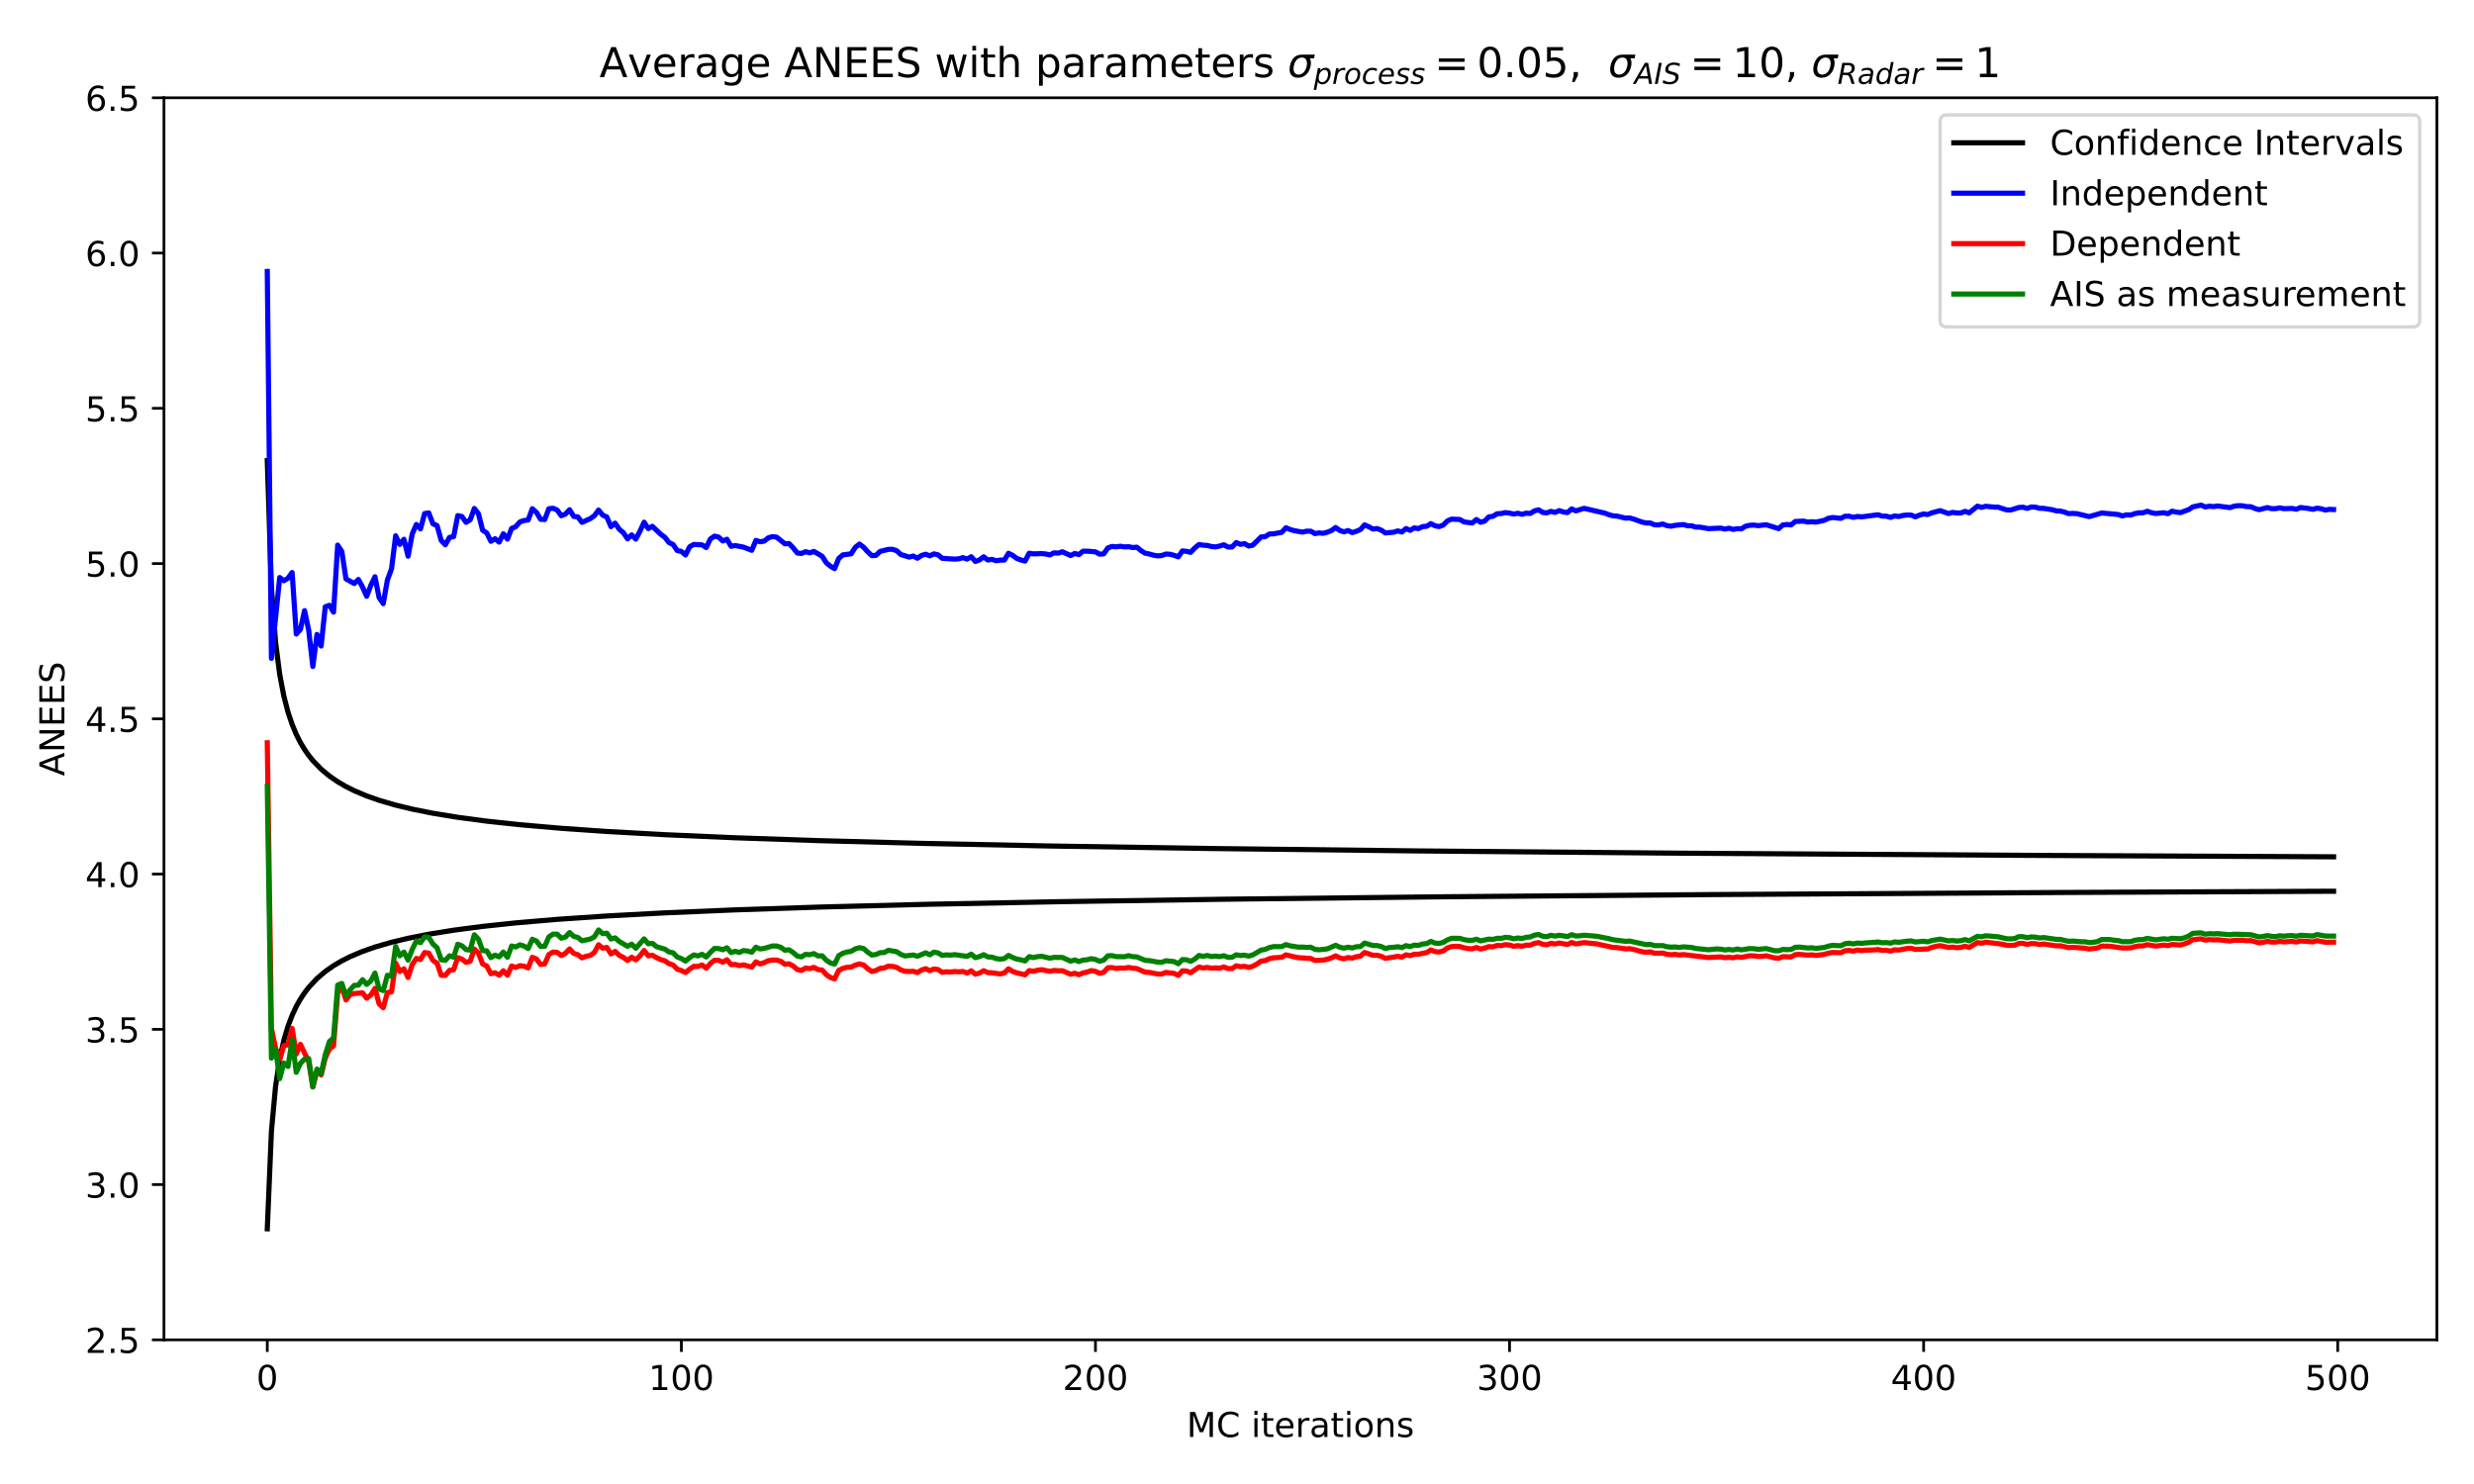 <?xml version="1.0" encoding="utf-8" standalone="no"?>
<!DOCTYPE svg PUBLIC "-//W3C//DTD SVG 1.1//EN"
  "http://www.w3.org/Graphics/SVG/1.1/DTD/svg11.dtd">
<!-- Created with matplotlib (https://matplotlib.org/) -->
<svg height="432pt" version="1.1" viewBox="0 0 720 432" width="720pt" xmlns="http://www.w3.org/2000/svg" xmlns:xlink="http://www.w3.org/1999/xlink">
 <defs>
  <style type="text/css">*{stroke-linecap:butt;stroke-linejoin:round;}</style>
 </defs>
 <g id="figure_1">
  <g id="patch_1">
   <path d="M 0 432 
L 720 432 
L 720 0 
L 0 0 
z
" style="fill:#ffffff;"/>
  </g>
  <g id="axes_1">
   <g id="patch_2">
    <path d="M 47.72 390.04 
L 709.2 390.04 
L 709.2 28.464 
L 47.72 28.464 
z
" style="fill:#ffffff;"/>
   </g>
   <g id="matplotlib.axis_1">
    <g id="xtick_1">
     <g id="line2d_1">
      <defs>
       <path d="M 0 0 
L 0 3.5 
" id="mc3b193d8bf" style="stroke:#000000;stroke-width:0.8;"/>
      </defs>
      <g>
       <use style="stroke:#000000;stroke-width:0.8;" x="77.787" xlink:href="#mc3b193d8bf" y="390.04"/>
      </g>
     </g>
     <g id="text_1">
      <!-- 0 -->
      <g transform="translate(74.606 404.638)scale(0.1 -0.1)">
       <defs>
        <path d="M 31.781 66.406 
Q 24.172 66.406 20.328 58.906 
Q 16.5 51.422 16.5 36.375 
Q 16.5 21.391 20.328 13.891 
Q 24.172 6.391 31.781 6.391 
Q 39.453 6.391 43.281 13.891 
Q 47.125 21.391 47.125 36.375 
Q 47.125 51.422 43.281 58.906 
Q 39.453 66.406 31.781 66.406 
z
M 31.781 74.219 
Q 44.047 74.219 50.516 64.516 
Q 56.984 54.828 56.984 36.375 
Q 56.984 17.969 50.516 8.266 
Q 44.047 -1.422 31.781 -1.422 
Q 19.531 -1.422 13.062 8.266 
Q 6.594 17.969 6.594 36.375 
Q 6.594 54.828 13.062 64.516 
Q 19.531 74.219 31.781 74.219 
z
" id="DejaVuSans-48"/>
       </defs>
       <use xlink:href="#DejaVuSans-48"/>
      </g>
     </g>
    </g>
    <g id="xtick_2">
     <g id="line2d_2">
      <g>
       <use style="stroke:#000000;stroke-width:0.8;" x="198.297" xlink:href="#mc3b193d8bf" y="390.04"/>
      </g>
     </g>
     <g id="text_2">
      <!-- 100 -->
      <g transform="translate(188.754 404.638)scale(0.1 -0.1)">
       <defs>
        <path d="M 12.406 8.297 
L 28.516 8.297 
L 28.516 63.922 
L 10.984 60.406 
L 10.984 69.391 
L 28.422 72.906 
L 38.281 72.906 
L 38.281 8.297 
L 54.391 8.297 
L 54.391 0 
L 12.406 0 
z
" id="DejaVuSans-49"/>
       </defs>
       <use xlink:href="#DejaVuSans-49"/>
       <use x="63.623" xlink:href="#DejaVuSans-48"/>
       <use x="127.246" xlink:href="#DejaVuSans-48"/>
      </g>
     </g>
    </g>
    <g id="xtick_3">
     <g id="line2d_3">
      <g>
       <use style="stroke:#000000;stroke-width:0.8;" x="318.807" xlink:href="#mc3b193d8bf" y="390.04"/>
      </g>
     </g>
     <g id="text_3">
      <!-- 200 -->
      <g transform="translate(309.264 404.638)scale(0.1 -0.1)">
       <defs>
        <path d="M 19.188 8.297 
L 53.609 8.297 
L 53.609 0 
L 7.328 0 
L 7.328 8.297 
Q 12.938 14.109 22.625 23.891 
Q 32.328 33.688 34.812 36.531 
Q 39.547 41.844 41.422 45.531 
Q 43.312 49.219 43.312 52.781 
Q 43.312 58.594 39.234 62.25 
Q 35.156 65.922 28.609 65.922 
Q 23.969 65.922 18.812 64.312 
Q 13.672 62.703 7.812 59.422 
L 7.812 69.391 
Q 13.766 71.781 18.938 73 
Q 24.125 74.219 28.422 74.219 
Q 39.75 74.219 46.484 68.547 
Q 53.219 62.891 53.219 53.422 
Q 53.219 48.922 51.531 44.891 
Q 49.859 40.875 45.406 35.406 
Q 44.188 33.984 37.641 27.219 
Q 31.109 20.453 19.188 8.297 
z
" id="DejaVuSans-50"/>
       </defs>
       <use xlink:href="#DejaVuSans-50"/>
       <use x="63.623" xlink:href="#DejaVuSans-48"/>
       <use x="127.246" xlink:href="#DejaVuSans-48"/>
      </g>
     </g>
    </g>
    <g id="xtick_4">
     <g id="line2d_4">
      <g>
       <use style="stroke:#000000;stroke-width:0.8;" x="439.318" xlink:href="#mc3b193d8bf" y="390.04"/>
      </g>
     </g>
     <g id="text_4">
      <!-- 300 -->
      <g transform="translate(429.774 404.638)scale(0.1 -0.1)">
       <defs>
        <path d="M 40.578 39.312 
Q 47.656 37.797 51.625 33 
Q 55.609 28.219 55.609 21.188 
Q 55.609 10.406 48.188 4.484 
Q 40.766 -1.422 27.094 -1.422 
Q 22.516 -1.422 17.656 -0.516 
Q 12.797 0.391 7.625 2.203 
L 7.625 11.719 
Q 11.719 9.328 16.594 8.109 
Q 21.484 6.891 26.812 6.891 
Q 36.078 6.891 40.938 10.547 
Q 45.797 14.203 45.797 21.188 
Q 45.797 27.641 41.281 31.266 
Q 36.766 34.906 28.719 34.906 
L 20.219 34.906 
L 20.219 43.016 
L 29.109 43.016 
Q 36.375 43.016 40.234 45.922 
Q 44.094 48.828 44.094 54.297 
Q 44.094 59.906 40.109 62.906 
Q 36.141 65.922 28.719 65.922 
Q 24.656 65.922 20.016 65.031 
Q 15.375 64.156 9.812 62.312 
L 9.812 71.094 
Q 15.438 72.656 20.344 73.438 
Q 25.25 74.219 29.594 74.219 
Q 40.828 74.219 47.359 69.109 
Q 53.906 64.016 53.906 55.328 
Q 53.906 49.266 50.438 45.094 
Q 46.969 40.922 40.578 39.312 
z
" id="DejaVuSans-51"/>
       </defs>
       <use xlink:href="#DejaVuSans-51"/>
       <use x="63.623" xlink:href="#DejaVuSans-48"/>
       <use x="127.246" xlink:href="#DejaVuSans-48"/>
      </g>
     </g>
    </g>
    <g id="xtick_5">
     <g id="line2d_5">
      <g>
       <use style="stroke:#000000;stroke-width:0.8;" x="559.828" xlink:href="#mc3b193d8bf" y="390.04"/>
      </g>
     </g>
     <g id="text_5">
      <!-- 400 -->
      <g transform="translate(550.284 404.638)scale(0.1 -0.1)">
       <defs>
        <path d="M 37.797 64.312 
L 12.891 25.391 
L 37.797 25.391 
z
M 35.203 72.906 
L 47.609 72.906 
L 47.609 25.391 
L 58.016 25.391 
L 58.016 17.188 
L 47.609 17.188 
L 47.609 0 
L 37.797 0 
L 37.797 17.188 
L 4.891 17.188 
L 4.891 26.703 
z
" id="DejaVuSans-52"/>
       </defs>
       <use xlink:href="#DejaVuSans-52"/>
       <use x="63.623" xlink:href="#DejaVuSans-48"/>
       <use x="127.246" xlink:href="#DejaVuSans-48"/>
      </g>
     </g>
    </g>
    <g id="xtick_6">
     <g id="line2d_6">
      <g>
       <use style="stroke:#000000;stroke-width:0.8;" x="680.338" xlink:href="#mc3b193d8bf" y="390.04"/>
      </g>
     </g>
     <g id="text_6">
      <!-- 500 -->
      <g transform="translate(670.794 404.638)scale(0.1 -0.1)">
       <defs>
        <path d="M 10.797 72.906 
L 49.516 72.906 
L 49.516 64.594 
L 19.828 64.594 
L 19.828 46.734 
Q 21.969 47.469 24.109 47.828 
Q 26.266 48.188 28.422 48.188 
Q 40.625 48.188 47.75 41.5 
Q 54.891 34.812 54.891 23.391 
Q 54.891 11.625 47.562 5.094 
Q 40.234 -1.422 26.906 -1.422 
Q 22.312 -1.422 17.547 -0.641 
Q 12.797 0.141 7.719 1.703 
L 7.719 11.625 
Q 12.109 9.234 16.797 8.062 
Q 21.484 6.891 26.703 6.891 
Q 35.156 6.891 40.078 11.328 
Q 45.016 15.766 45.016 23.391 
Q 45.016 31 40.078 35.438 
Q 35.156 39.891 26.703 39.891 
Q 22.75 39.891 18.812 39.016 
Q 14.891 38.141 10.797 36.281 
z
" id="DejaVuSans-53"/>
       </defs>
       <use xlink:href="#DejaVuSans-53"/>
       <use x="63.623" xlink:href="#DejaVuSans-48"/>
       <use x="127.246" xlink:href="#DejaVuSans-48"/>
      </g>
     </g>
    </g>
    <g id="text_7">
     <!-- MC iterations -->
     <g transform="translate(345.338 418.317)scale(0.1 -0.1)">
      <defs>
       <path d="M 9.812 72.906 
L 24.516 72.906 
L 43.109 23.297 
L 61.812 72.906 
L 76.516 72.906 
L 76.516 0 
L 66.891 0 
L 66.891 64.016 
L 48.094 14.016 
L 38.188 14.016 
L 19.391 64.016 
L 19.391 0 
L 9.812 0 
z
" id="DejaVuSans-77"/>
       <path d="M 64.406 67.281 
L 64.406 56.891 
Q 59.422 61.531 53.781 63.812 
Q 48.141 66.109 41.797 66.109 
Q 29.297 66.109 22.656 58.469 
Q 16.016 50.828 16.016 36.375 
Q 16.016 21.969 22.656 14.328 
Q 29.297 6.688 41.797 6.688 
Q 48.141 6.688 53.781 8.984 
Q 59.422 11.281 64.406 15.922 
L 64.406 5.609 
Q 59.234 2.094 53.438 0.328 
Q 47.656 -1.422 41.219 -1.422 
Q 24.656 -1.422 15.125 8.703 
Q 5.609 18.844 5.609 36.375 
Q 5.609 53.953 15.125 64.078 
Q 24.656 74.219 41.219 74.219 
Q 47.75 74.219 53.531 72.484 
Q 59.328 70.75 64.406 67.281 
z
" id="DejaVuSans-67"/>
       <path id="DejaVuSans-32"/>
       <path d="M 9.422 54.688 
L 18.406 54.688 
L 18.406 0 
L 9.422 0 
z
M 9.422 75.984 
L 18.406 75.984 
L 18.406 64.594 
L 9.422 64.594 
z
" id="DejaVuSans-105"/>
       <path d="M 18.312 70.219 
L 18.312 54.688 
L 36.812 54.688 
L 36.812 47.703 
L 18.312 47.703 
L 18.312 18.016 
Q 18.312 11.328 20.141 9.422 
Q 21.969 7.516 27.594 7.516 
L 36.812 7.516 
L 36.812 0 
L 27.594 0 
Q 17.188 0 13.234 3.875 
Q 9.281 7.766 9.281 18.016 
L 9.281 47.703 
L 2.688 47.703 
L 2.688 54.688 
L 9.281 54.688 
L 9.281 70.219 
z
" id="DejaVuSans-116"/>
       <path d="M 56.203 29.594 
L 56.203 25.203 
L 14.891 25.203 
Q 15.484 15.922 20.484 11.062 
Q 25.484 6.203 34.422 6.203 
Q 39.594 6.203 44.453 7.469 
Q 49.312 8.734 54.109 11.281 
L 54.109 2.781 
Q 49.266 0.734 44.188 -0.344 
Q 39.109 -1.422 33.891 -1.422 
Q 20.797 -1.422 13.156 6.188 
Q 5.516 13.812 5.516 26.812 
Q 5.516 40.234 12.766 48.109 
Q 20.016 56 32.328 56 
Q 43.359 56 49.781 48.891 
Q 56.203 41.797 56.203 29.594 
z
M 47.219 32.234 
Q 47.125 39.594 43.094 43.984 
Q 39.062 48.391 32.422 48.391 
Q 24.906 48.391 20.391 44.141 
Q 15.875 39.891 15.188 32.172 
z
" id="DejaVuSans-101"/>
       <path d="M 41.109 46.297 
Q 39.594 47.172 37.812 47.578 
Q 36.031 48 33.891 48 
Q 26.266 48 22.188 43.047 
Q 18.109 38.094 18.109 28.812 
L 18.109 0 
L 9.078 0 
L 9.078 54.688 
L 18.109 54.688 
L 18.109 46.188 
Q 20.953 51.172 25.484 53.578 
Q 30.031 56 36.531 56 
Q 37.453 56 38.578 55.875 
Q 39.703 55.766 41.062 55.516 
z
" id="DejaVuSans-114"/>
       <path d="M 34.281 27.484 
Q 23.391 27.484 19.188 25 
Q 14.984 22.516 14.984 16.5 
Q 14.984 11.719 18.141 8.906 
Q 21.297 6.109 26.703 6.109 
Q 34.188 6.109 38.703 11.406 
Q 43.219 16.703 43.219 25.484 
L 43.219 27.484 
z
M 52.203 31.203 
L 52.203 0 
L 43.219 0 
L 43.219 8.297 
Q 40.141 3.328 35.547 0.953 
Q 30.953 -1.422 24.312 -1.422 
Q 15.922 -1.422 10.953 3.297 
Q 6 8.016 6 15.922 
Q 6 25.141 12.172 29.828 
Q 18.359 34.516 30.609 34.516 
L 43.219 34.516 
L 43.219 35.406 
Q 43.219 41.609 39.141 45 
Q 35.062 48.391 27.688 48.391 
Q 23 48.391 18.547 47.266 
Q 14.109 46.141 10.016 43.891 
L 10.016 52.203 
Q 14.938 54.109 19.578 55.047 
Q 24.219 56 28.609 56 
Q 40.484 56 46.344 49.844 
Q 52.203 43.703 52.203 31.203 
z
" id="DejaVuSans-97"/>
       <path d="M 30.609 48.391 
Q 23.391 48.391 19.188 42.75 
Q 14.984 37.109 14.984 27.297 
Q 14.984 17.484 19.156 11.844 
Q 23.344 6.203 30.609 6.203 
Q 37.797 6.203 41.984 11.859 
Q 46.188 17.531 46.188 27.297 
Q 46.188 37.016 41.984 42.703 
Q 37.797 48.391 30.609 48.391 
z
M 30.609 56 
Q 42.328 56 49.016 48.375 
Q 55.719 40.766 55.719 27.297 
Q 55.719 13.875 49.016 6.219 
Q 42.328 -1.422 30.609 -1.422 
Q 18.844 -1.422 12.172 6.219 
Q 5.516 13.875 5.516 27.297 
Q 5.516 40.766 12.172 48.375 
Q 18.844 56 30.609 56 
z
" id="DejaVuSans-111"/>
       <path d="M 54.891 33.016 
L 54.891 0 
L 45.906 0 
L 45.906 32.719 
Q 45.906 40.484 42.875 44.328 
Q 39.844 48.188 33.797 48.188 
Q 26.516 48.188 22.312 43.547 
Q 18.109 38.922 18.109 30.906 
L 18.109 0 
L 9.078 0 
L 9.078 54.688 
L 18.109 54.688 
L 18.109 46.188 
Q 21.344 51.125 25.703 53.562 
Q 30.078 56 35.797 56 
Q 45.219 56 50.047 50.172 
Q 54.891 44.344 54.891 33.016 
z
" id="DejaVuSans-110"/>
       <path d="M 44.281 53.078 
L 44.281 44.578 
Q 40.484 46.531 36.375 47.5 
Q 32.281 48.484 27.875 48.484 
Q 21.188 48.484 17.844 46.438 
Q 14.5 44.391 14.5 40.281 
Q 14.5 37.156 16.891 35.375 
Q 19.281 33.594 26.516 31.984 
L 29.594 31.297 
Q 39.156 29.25 43.188 25.516 
Q 47.219 21.781 47.219 15.094 
Q 47.219 7.469 41.188 3.016 
Q 35.156 -1.422 24.609 -1.422 
Q 20.219 -1.422 15.453 -0.562 
Q 10.688 0.297 5.422 2 
L 5.422 11.281 
Q 10.406 8.688 15.234 7.391 
Q 20.062 6.109 24.812 6.109 
Q 31.156 6.109 34.562 8.281 
Q 37.984 10.453 37.984 14.406 
Q 37.984 18.062 35.516 20.016 
Q 33.062 21.969 24.703 23.781 
L 21.578 24.516 
Q 13.234 26.266 9.516 29.906 
Q 5.812 33.547 5.812 39.891 
Q 5.812 47.609 11.281 51.797 
Q 16.75 56 26.812 56 
Q 31.781 56 36.172 55.266 
Q 40.578 54.547 44.281 53.078 
z
" id="DejaVuSans-115"/>
      </defs>
      <use xlink:href="#DejaVuSans-77"/>
      <use x="86.279" xlink:href="#DejaVuSans-67"/>
      <use x="156.104" xlink:href="#DejaVuSans-32"/>
      <use x="187.891" xlink:href="#DejaVuSans-105"/>
      <use x="215.674" xlink:href="#DejaVuSans-116"/>
      <use x="254.883" xlink:href="#DejaVuSans-101"/>
      <use x="316.406" xlink:href="#DejaVuSans-114"/>
      <use x="357.52" xlink:href="#DejaVuSans-97"/>
      <use x="418.799" xlink:href="#DejaVuSans-116"/>
      <use x="458.008" xlink:href="#DejaVuSans-105"/>
      <use x="485.791" xlink:href="#DejaVuSans-111"/>
      <use x="546.973" xlink:href="#DejaVuSans-110"/>
      <use x="610.352" xlink:href="#DejaVuSans-115"/>
     </g>
    </g>
   </g>
   <g id="matplotlib.axis_2">
    <g id="ytick_1">
     <g id="line2d_7">
      <defs>
       <path d="M 0 0 
L -3.5 0 
" id="m6da8787c81" style="stroke:#000000;stroke-width:0.8;"/>
      </defs>
      <g>
       <use style="stroke:#000000;stroke-width:0.8;" x="47.72" xlink:href="#m6da8787c81" y="390.04"/>
      </g>
     </g>
     <g id="text_8">
      <!-- 2.5 -->
      <g transform="translate(24.817 393.839)scale(0.1 -0.1)">
       <defs>
        <path d="M 10.688 12.406 
L 21 12.406 
L 21 0 
L 10.688 0 
z
" id="DejaVuSans-46"/>
       </defs>
       <use xlink:href="#DejaVuSans-50"/>
       <use x="63.623" xlink:href="#DejaVuSans-46"/>
       <use x="95.41" xlink:href="#DejaVuSans-53"/>
      </g>
     </g>
    </g>
    <g id="ytick_2">
     <g id="line2d_8">
      <g>
       <use style="stroke:#000000;stroke-width:0.8;" x="47.72" xlink:href="#m6da8787c81" y="344.843"/>
      </g>
     </g>
     <g id="text_9">
      <!-- 3.0 -->
      <g transform="translate(24.817 348.642)scale(0.1 -0.1)">
       <use xlink:href="#DejaVuSans-51"/>
       <use x="63.623" xlink:href="#DejaVuSans-46"/>
       <use x="95.41" xlink:href="#DejaVuSans-48"/>
      </g>
     </g>
    </g>
    <g id="ytick_3">
     <g id="line2d_9">
      <g>
       <use style="stroke:#000000;stroke-width:0.8;" x="47.72" xlink:href="#m6da8787c81" y="299.646"/>
      </g>
     </g>
     <g id="text_10">
      <!-- 3.5 -->
      <g transform="translate(24.817 303.445)scale(0.1 -0.1)">
       <use xlink:href="#DejaVuSans-51"/>
       <use x="63.623" xlink:href="#DejaVuSans-46"/>
       <use x="95.41" xlink:href="#DejaVuSans-53"/>
      </g>
     </g>
    </g>
    <g id="ytick_4">
     <g id="line2d_10">
      <g>
       <use style="stroke:#000000;stroke-width:0.8;" x="47.72" xlink:href="#m6da8787c81" y="254.449"/>
      </g>
     </g>
     <g id="text_11">
      <!-- 4.0 -->
      <g transform="translate(24.817 258.248)scale(0.1 -0.1)">
       <use xlink:href="#DejaVuSans-52"/>
       <use x="63.623" xlink:href="#DejaVuSans-46"/>
       <use x="95.41" xlink:href="#DejaVuSans-48"/>
      </g>
     </g>
    </g>
    <g id="ytick_5">
     <g id="line2d_11">
      <g>
       <use style="stroke:#000000;stroke-width:0.8;" x="47.72" xlink:href="#m6da8787c81" y="209.252"/>
      </g>
     </g>
     <g id="text_12">
      <!-- 4.5 -->
      <g transform="translate(24.817 213.051)scale(0.1 -0.1)">
       <use xlink:href="#DejaVuSans-52"/>
       <use x="63.623" xlink:href="#DejaVuSans-46"/>
       <use x="95.41" xlink:href="#DejaVuSans-53"/>
      </g>
     </g>
    </g>
    <g id="ytick_6">
     <g id="line2d_12">
      <g>
       <use style="stroke:#000000;stroke-width:0.8;" x="47.72" xlink:href="#m6da8787c81" y="164.055"/>
      </g>
     </g>
     <g id="text_13">
      <!-- 5.0 -->
      <g transform="translate(24.817 167.854)scale(0.1 -0.1)">
       <use xlink:href="#DejaVuSans-53"/>
       <use x="63.623" xlink:href="#DejaVuSans-46"/>
       <use x="95.41" xlink:href="#DejaVuSans-48"/>
      </g>
     </g>
    </g>
    <g id="ytick_7">
     <g id="line2d_13">
      <g>
       <use style="stroke:#000000;stroke-width:0.8;" x="47.72" xlink:href="#m6da8787c81" y="118.858"/>
      </g>
     </g>
     <g id="text_14">
      <!-- 5.5 -->
      <g transform="translate(24.817 122.657)scale(0.1 -0.1)">
       <use xlink:href="#DejaVuSans-53"/>
       <use x="63.623" xlink:href="#DejaVuSans-46"/>
       <use x="95.41" xlink:href="#DejaVuSans-53"/>
      </g>
     </g>
    </g>
    <g id="ytick_8">
     <g id="line2d_14">
      <g>
       <use style="stroke:#000000;stroke-width:0.8;" x="47.72" xlink:href="#m6da8787c81" y="73.661"/>
      </g>
     </g>
     <g id="text_15">
      <!-- 6.0 -->
      <g transform="translate(24.817 77.46)scale(0.1 -0.1)">
       <defs>
        <path d="M 33.016 40.375 
Q 26.375 40.375 22.484 35.828 
Q 18.609 31.297 18.609 23.391 
Q 18.609 15.531 22.484 10.953 
Q 26.375 6.391 33.016 6.391 
Q 39.656 6.391 43.531 10.953 
Q 47.406 15.531 47.406 23.391 
Q 47.406 31.297 43.531 35.828 
Q 39.656 40.375 33.016 40.375 
z
M 52.594 71.297 
L 52.594 62.312 
Q 48.875 64.062 45.094 64.984 
Q 41.312 65.922 37.594 65.922 
Q 27.828 65.922 22.672 59.328 
Q 17.531 52.734 16.797 39.406 
Q 19.672 43.656 24.016 45.922 
Q 28.375 48.188 33.594 48.188 
Q 44.578 48.188 50.953 41.516 
Q 57.328 34.859 57.328 23.391 
Q 57.328 12.156 50.688 5.359 
Q 44.047 -1.422 33.016 -1.422 
Q 20.359 -1.422 13.672 8.266 
Q 6.984 17.969 6.984 36.375 
Q 6.984 53.656 15.188 63.938 
Q 23.391 74.219 37.203 74.219 
Q 40.922 74.219 44.703 73.484 
Q 48.484 72.75 52.594 71.297 
z
" id="DejaVuSans-54"/>
       </defs>
       <use xlink:href="#DejaVuSans-54"/>
       <use x="63.623" xlink:href="#DejaVuSans-46"/>
       <use x="95.41" xlink:href="#DejaVuSans-48"/>
      </g>
     </g>
    </g>
    <g id="ytick_9">
     <g id="line2d_15">
      <g>
       <use style="stroke:#000000;stroke-width:0.8;" x="47.72" xlink:href="#m6da8787c81" y="28.464"/>
      </g>
     </g>
     <g id="text_16">
      <!-- 6.5 -->
      <g transform="translate(24.817 32.263)scale(0.1 -0.1)">
       <use xlink:href="#DejaVuSans-54"/>
       <use x="63.623" xlink:href="#DejaVuSans-46"/>
       <use x="95.41" xlink:href="#DejaVuSans-53"/>
      </g>
     </g>
    </g>
    <g id="text_17">
     <!-- ANEES -->
     <g transform="translate(18.737 225.906)rotate(-90)scale(0.1 -0.1)">
      <defs>
       <path d="M 34.188 63.188 
L 20.797 26.906 
L 47.609 26.906 
z
M 28.609 72.906 
L 39.797 72.906 
L 67.578 0 
L 57.328 0 
L 50.688 18.703 
L 17.828 18.703 
L 11.188 0 
L 0.781 0 
z
" id="DejaVuSans-65"/>
       <path d="M 9.812 72.906 
L 23.094 72.906 
L 55.422 11.922 
L 55.422 72.906 
L 64.984 72.906 
L 64.984 0 
L 51.703 0 
L 19.391 60.984 
L 19.391 0 
L 9.812 0 
z
" id="DejaVuSans-78"/>
       <path d="M 9.812 72.906 
L 55.906 72.906 
L 55.906 64.594 
L 19.672 64.594 
L 19.672 43.016 
L 54.391 43.016 
L 54.391 34.719 
L 19.672 34.719 
L 19.672 8.297 
L 56.781 8.297 
L 56.781 0 
L 9.812 0 
z
" id="DejaVuSans-69"/>
       <path d="M 53.516 70.516 
L 53.516 60.891 
Q 47.906 63.578 42.922 64.891 
Q 37.938 66.219 33.297 66.219 
Q 25.25 66.219 20.875 63.094 
Q 16.5 59.969 16.5 54.203 
Q 16.5 49.359 19.406 46.891 
Q 22.312 44.438 30.422 42.922 
L 36.375 41.703 
Q 47.406 39.594 52.656 34.297 
Q 57.906 29 57.906 20.125 
Q 57.906 9.516 50.797 4.047 
Q 43.703 -1.422 29.984 -1.422 
Q 24.812 -1.422 18.969 -0.25 
Q 13.141 0.922 6.891 3.219 
L 6.891 13.375 
Q 12.891 10.016 18.656 8.297 
Q 24.422 6.594 29.984 6.594 
Q 38.422 6.594 43.016 9.906 
Q 47.609 13.234 47.609 19.391 
Q 47.609 24.75 44.312 27.781 
Q 41.016 30.812 33.5 32.328 
L 27.484 33.5 
Q 16.453 35.688 11.516 40.375 
Q 6.594 45.062 6.594 53.422 
Q 6.594 63.094 13.406 68.656 
Q 20.219 74.219 32.172 74.219 
Q 37.312 74.219 42.625 73.281 
Q 47.953 72.359 53.516 70.516 
z
" id="DejaVuSans-83"/>
      </defs>
      <use xlink:href="#DejaVuSans-65"/>
      <use x="68.408" xlink:href="#DejaVuSans-78"/>
      <use x="143.213" xlink:href="#DejaVuSans-69"/>
      <use x="206.396" xlink:href="#DejaVuSans-69"/>
      <use x="269.58" xlink:href="#DejaVuSans-83"/>
     </g>
    </g>
   </g>
   <g id="line2d_16">
    <path clip-path="url(#pa903774fba)" d="M 77.787 357.71 
L 78.992 329.318 
L 80.197 316.243 
L 81.403 308.305 
L 82.608 302.826 
L 83.813 298.751 
L 85.018 295.564 
L 86.223 292.984 
L 87.428 290.839 
L 88.633 289.019 
L 89.838 287.449 
L 92.248 284.863 
L 94.659 282.806 
L 97.069 281.118 
L 99.479 279.702 
L 101.889 278.49 
L 105.505 276.963 
L 109.12 275.694 
L 113.94 274.296 
L 118.761 273.143 
L 124.786 271.951 
L 132.017 270.783 
L 140.453 269.678 
L 150.093 268.655 
L 162.144 267.626 
L 176.606 266.645 
L 193.477 265.738 
L 213.964 264.868 
L 239.271 264.029 
L 270.603 263.227 
L 309.167 262.47 
L 357.371 261.753 
L 418.831 261.068 
L 498.368 260.414 
L 602.006 259.796 
L 679.133 259.443 
L 679.133 259.443 
" style="fill:none;stroke:#000000;stroke-linecap:square;stroke-width:1.5;"/>
   </g>
   <g id="line2d_17">
    <path clip-path="url(#pa903774fba)" d="M 77.787 134.096 
L 78.992 171.026 
L 80.197 186.951 
L 81.403 196.314 
L 82.608 202.648 
L 83.813 207.294 
L 85.018 210.888 
L 86.223 213.774 
L 87.428 216.156 
L 88.633 218.167 
L 89.838 219.893 
L 91.043 221.395 
L 93.454 223.895 
L 95.864 225.905 
L 98.274 227.566 
L 100.684 228.968 
L 103.094 230.173 
L 106.71 231.698 
L 110.325 232.969 
L 115.145 234.375 
L 119.966 235.537 
L 125.991 236.742 
L 133.222 237.923 
L 141.658 239.043 
L 151.298 240.081 
L 163.349 241.125 
L 176.606 242.047 
L 193.477 242.984 
L 213.964 243.88 
L 238.066 244.705 
L 268.193 245.509 
L 305.551 246.275 
L 352.55 247.007 
L 412.805 247.71 
L 489.932 248.374 
L 589.955 249 
L 679.133 249.421 
L 679.133 249.421 
" style="fill:none;stroke:#000000;stroke-linecap:square;stroke-width:1.5;"/>
   </g>
   <g id="line2d_18">
    <path clip-path="url(#pa903774fba)" d="M 77.787 79.02 
L 78.992 191.661 
L 81.403 168.119 
L 82.608 169.067 
L 83.813 168.335 
L 85.018 166.673 
L 86.223 184.573 
L 87.428 183.22 
L 88.633 177.768 
L 89.838 183.466 
L 91.043 194.017 
L 92.248 184.695 
L 93.454 188.059 
L 94.659 176.639 
L 95.864 176.204 
L 97.069 178.2 
L 98.274 158.691 
L 99.479 160.551 
L 100.684 168.512 
L 103.094 169.859 
L 104.299 168.682 
L 105.505 170.879 
L 106.71 173.582 
L 107.915 170.435 
L 109.12 167.898 
L 110.325 173.962 
L 111.53 175.723 
L 112.735 168.878 
L 113.94 165.598 
L 115.145 155.964 
L 116.351 158.488 
L 117.556 156.995 
L 118.761 161.911 
L 119.966 155.449 
L 121.171 152.675 
L 122.376 153.966 
L 123.581 149.496 
L 124.786 149.32 
L 125.991 152.475 
L 127.196 153.001 
L 128.402 157.323 
L 129.607 158.589 
L 130.812 156.438 
L 132.017 156.217 
L 133.222 150.1 
L 134.427 150.357 
L 135.632 152.058 
L 136.837 151.326 
L 138.042 148.02 
L 139.247 149.553 
L 140.453 154.35 
L 141.658 155.137 
L 142.863 157.576 
L 144.068 156.824 
L 145.273 157.811 
L 146.478 155.381 
L 147.683 156.932 
L 148.888 153.836 
L 150.093 153.329 
L 151.298 151.931 
L 152.504 151.533 
L 153.709 151.378 
L 154.914 148.087 
L 156.119 149.145 
L 157.324 151.162 
L 158.529 151.237 
L 159.734 148.095 
L 160.939 147.952 
L 162.144 148.464 
L 163.349 150.135 
L 164.555 149.646 
L 165.76 148.383 
L 166.965 150.325 
L 168.17 150.477 
L 169.375 152.06 
L 171.785 150.979 
L 172.99 150.125 
L 174.195 148.477 
L 175.4 149.962 
L 176.606 150.49 
L 177.811 153.31 
L 179.016 152.295 
L 180.221 154.073 
L 181.426 155.087 
L 182.631 156.86 
L 183.836 155.711 
L 185.041 156.941 
L 186.246 154.636 
L 187.451 152.011 
L 188.657 153.881 
L 189.862 153.216 
L 192.272 155.523 
L 193.477 156.39 
L 194.682 157.926 
L 195.887 158.514 
L 197.092 160.273 
L 198.297 160.508 
L 199.502 161.561 
L 200.708 159.179 
L 201.913 158.488 
L 204.323 158.622 
L 205.528 159.402 
L 206.733 156.905 
L 207.938 156.074 
L 209.143 156.347 
L 210.348 157.488 
L 211.553 156.981 
L 212.759 159.028 
L 213.964 158.811 
L 216.374 159.272 
L 218.784 160.199 
L 219.989 157.309 
L 221.194 157.71 
L 222.399 157.525 
L 223.605 156.562 
L 224.81 156.21 
L 226.015 156.365 
L 228.425 158.3 
L 229.63 158.229 
L 230.835 159.482 
L 232.04 160.984 
L 233.245 161.11 
L 234.45 160.6 
L 235.656 160.932 
L 236.861 160.51 
L 239.271 161.935 
L 240.476 163.821 
L 241.681 164.824 
L 242.886 165.525 
L 244.091 162.572 
L 245.296 161.53 
L 247.707 161.216 
L 248.912 159.327 
L 250.117 158.378 
L 251.322 159.282 
L 252.527 160.641 
L 253.732 161.744 
L 254.937 161.664 
L 256.142 160.512 
L 258.552 159.922 
L 259.758 159.908 
L 260.963 160.325 
L 262.168 161.418 
L 264.578 162.176 
L 265.783 161.86 
L 266.988 162.507 
L 268.193 161.687 
L 269.398 161.342 
L 270.603 161.802 
L 271.809 161.244 
L 273.014 161.528 
L 274.219 162.526 
L 276.629 162.687 
L 277.834 162.756 
L 279.039 162.673 
L 280.244 162.336 
L 281.449 162.753 
L 282.654 162.067 
L 283.86 163.441 
L 285.065 162.987 
L 286.27 162.085 
L 287.475 163.028 
L 288.68 162.824 
L 289.885 163.236 
L 291.09 163.045 
L 292.295 163.05 
L 293.5 161.065 
L 294.705 161.658 
L 295.911 162.567 
L 297.116 163.01 
L 298.321 163.327 
L 299.526 161.058 
L 300.731 161.229 
L 303.141 161.159 
L 304.346 161.266 
L 305.551 161.537 
L 306.756 160.93 
L 307.962 161.023 
L 309.167 160.619 
L 311.577 161.726 
L 312.782 161.115 
L 313.987 161.44 
L 315.192 160.452 
L 316.397 160.445 
L 318.807 160.64 
L 320.013 161.321 
L 321.218 161.231 
L 322.423 159.508 
L 323.628 159.073 
L 324.833 159.194 
L 326.038 159.017 
L 327.243 159.203 
L 328.448 159.149 
L 329.653 159.387 
L 330.859 159.289 
L 332.064 160.291 
L 333.269 161.041 
L 334.474 161.268 
L 335.679 161.615 
L 336.884 161.822 
L 338.089 161.716 
L 339.294 161.285 
L 340.499 161.351 
L 341.704 161.656 
L 342.91 162.098 
L 344.115 160.367 
L 345.32 160.506 
L 346.525 160.783 
L 347.73 159.496 
L 348.935 158.522 
L 350.14 158.713 
L 351.345 158.779 
L 352.55 159.093 
L 353.755 159.205 
L 354.961 158.959 
L 356.166 158.591 
L 357.371 159.239 
L 358.576 159.233 
L 359.781 157.945 
L 360.986 158.461 
L 362.191 158.254 
L 363.396 158.952 
L 364.601 158.699 
L 367.012 156.303 
L 368.217 156.213 
L 369.422 155.444 
L 370.627 155.403 
L 373.037 154.958 
L 374.242 153.617 
L 375.447 154.141 
L 376.652 154.485 
L 379.063 154.906 
L 380.268 154.626 
L 381.473 154.637 
L 382.678 155.336 
L 383.883 155.131 
L 385.088 155.248 
L 386.293 154.929 
L 387.498 154.444 
L 388.703 153.562 
L 389.908 154.421 
L 391.114 154.832 
L 392.319 154.44 
L 393.524 155.036 
L 394.729 154.673 
L 395.934 154.147 
L 397.139 152.794 
L 398.344 153.333 
L 399.549 154.011 
L 400.754 153.869 
L 401.959 154.313 
L 403.165 155.137 
L 405.575 154.933 
L 406.78 154.55 
L 407.985 154.868 
L 409.19 153.862 
L 410.395 154.384 
L 411.6 153.674 
L 412.805 153.882 
L 414.01 153.3 
L 415.216 153.194 
L 416.421 152.438 
L 417.626 153.065 
L 418.831 153.293 
L 420.036 152.842 
L 421.241 151.64 
L 422.446 151.122 
L 424.856 151.219 
L 426.061 151.93 
L 428.472 152.244 
L 429.677 151.229 
L 430.882 152.031 
L 432.087 151.68 
L 433.292 150.465 
L 434.497 150.295 
L 435.702 149.547 
L 436.907 149.491 
L 438.113 149.223 
L 439.318 149.367 
L 440.523 149.662 
L 441.728 149.412 
L 442.933 149.721 
L 444.138 149.386 
L 445.343 149.474 
L 446.548 148.732 
L 447.753 148.406 
L 448.958 149.166 
L 450.164 149.298 
L 451.369 148.86 
L 452.574 149.165 
L 453.779 148.649 
L 454.984 149.041 
L 456.189 149.217 
L 457.394 148.144 
L 458.599 148.723 
L 461.009 147.973 
L 464.625 148.825 
L 467.035 149.373 
L 468.24 149.838 
L 469.445 150.168 
L 470.65 150.247 
L 473.06 150.831 
L 474.266 150.778 
L 475.471 151.113 
L 477.881 151.982 
L 479.086 152.244 
L 480.291 152.248 
L 481.496 152.778 
L 482.701 152.8 
L 483.906 152.539 
L 485.111 153.015 
L 486.317 153.183 
L 487.522 152.924 
L 489.932 152.695 
L 491.137 153.059 
L 492.342 153.07 
L 493.547 153.45 
L 494.752 153.453 
L 497.162 153.889 
L 500.778 153.734 
L 501.983 154.031 
L 503.188 153.762 
L 504.393 154.122 
L 505.598 153.898 
L 506.803 153.947 
L 508.008 153.192 
L 509.213 152.92 
L 510.419 152.856 
L 511.624 153.021 
L 514.034 152.768 
L 517.649 153.884 
L 518.854 152.815 
L 520.059 152.681 
L 521.264 152.794 
L 522.47 151.805 
L 524.88 151.698 
L 526.085 151.972 
L 527.29 151.885 
L 528.495 151.988 
L 530.905 151.473 
L 532.11 150.877 
L 533.315 150.647 
L 535.726 150.9 
L 536.931 150.284 
L 538.136 150.266 
L 539.341 150.613 
L 540.546 150.334 
L 541.751 150.464 
L 546.572 149.85 
L 547.777 150.253 
L 548.982 150.259 
L 550.187 150.615 
L 551.392 150.201 
L 552.597 150.359 
L 553.802 150.053 
L 555.007 149.92 
L 556.212 149.952 
L 557.418 150.461 
L 558.623 149.96 
L 559.828 149.612 
L 561.033 149.791 
L 562.238 149.278 
L 564.648 148.648 
L 567.058 149.502 
L 568.263 149.152 
L 569.469 149.328 
L 570.674 149.326 
L 571.879 148.846 
L 573.084 149.296 
L 575.494 147.34 
L 576.699 147.707 
L 577.904 147.379 
L 580.314 147.619 
L 581.52 147.64 
L 583.93 148.426 
L 585.135 148.477 
L 587.545 147.734 
L 588.75 147.653 
L 589.955 147.993 
L 591.16 147.591 
L 592.365 147.645 
L 593.571 147.973 
L 594.776 147.989 
L 597.186 148.375 
L 598.391 148.707 
L 599.596 148.769 
L 600.801 149.062 
L 602.006 149.523 
L 603.211 149.455 
L 604.416 149.53 
L 608.032 150.388 
L 611.647 149.339 
L 615.262 149.652 
L 616.467 149.784 
L 617.673 150.186 
L 618.878 149.874 
L 620.083 149.93 
L 621.288 149.512 
L 622.493 149.289 
L 623.698 149.275 
L 624.903 148.83 
L 626.108 149.24 
L 627.313 149.48 
L 629.724 149.26 
L 630.929 149.543 
L 632.134 148.808 
L 633.339 149.078 
L 634.544 149.232 
L 636.954 148.364 
L 638.159 147.562 
L 640.569 147.037 
L 641.775 147.576 
L 642.98 147.363 
L 644.185 147.482 
L 645.39 147.3 
L 649.005 147.771 
L 650.21 147.343 
L 651.415 147.199 
L 652.621 147.242 
L 653.826 147.477 
L 655.031 147.499 
L 656.236 148.011 
L 657.441 148.375 
L 659.851 147.757 
L 661.056 148.07 
L 662.261 148.065 
L 663.466 147.857 
L 664.672 148.076 
L 667.082 148.007 
L 668.287 148.251 
L 669.492 147.737 
L 671.902 148.027 
L 673.107 148.278 
L 674.312 147.925 
L 675.517 148.111 
L 676.723 148.48 
L 677.928 148.276 
L 679.133 148.329 
L 679.133 148.329 
" style="fill:none;stroke:#0000ff;stroke-linecap:square;stroke-width:1.5;"/>
   </g>
   <g id="line2d_19">
    <path clip-path="url(#pa903774fba)" d="M 77.787 216.232 
L 78.992 299.411 
L 80.197 305.105 
L 81.403 308.449 
L 82.608 304.371 
L 83.813 304.182 
L 85.018 299.374 
L 86.223 306.826 
L 87.428 304.014 
L 89.838 309.04 
L 91.043 316.382 
L 92.248 311.643 
L 93.454 312.92 
L 94.659 308.001 
L 95.864 305.367 
L 97.069 304.482 
L 98.274 289.091 
L 99.479 287.231 
L 100.684 291.109 
L 101.889 289.543 
L 103.094 289.224 
L 105.505 289.035 
L 106.71 290.581 
L 107.915 289.672 
L 109.12 287.719 
L 110.325 292.221 
L 111.53 293.355 
L 112.735 288.938 
L 113.94 288.75 
L 115.145 280.369 
L 116.351 282.805 
L 117.556 282.022 
L 118.761 284.551 
L 119.966 280.784 
L 121.171 279 
L 122.376 279.308 
L 123.581 277.279 
L 124.786 277.475 
L 125.991 279.573 
L 127.196 280.401 
L 128.402 283.912 
L 129.607 283.943 
L 130.812 282.47 
L 132.017 282.296 
L 133.222 278.761 
L 134.427 279.203 
L 135.632 280.135 
L 136.837 279.827 
L 138.042 276.272 
L 139.247 277.438 
L 140.453 280.61 
L 141.658 281.224 
L 142.863 283.469 
L 144.068 283.164 
L 145.273 283.897 
L 146.478 282.584 
L 147.683 283.891 
L 148.888 281.208 
L 150.093 281.627 
L 151.298 281.109 
L 152.504 281.268 
L 153.709 281.756 
L 154.914 278.666 
L 156.119 279.147 
L 157.324 280.77 
L 158.529 280.596 
L 159.734 277.855 
L 160.939 277.148 
L 162.144 277.234 
L 163.349 278.161 
L 164.555 277.502 
L 165.76 276.236 
L 166.965 277.536 
L 168.17 277.917 
L 169.375 278.847 
L 170.58 278.37 
L 171.785 278.134 
L 172.99 277.242 
L 174.195 275.01 
L 175.4 276.031 
L 176.606 275.798 
L 177.811 277.686 
L 179.016 276.955 
L 180.221 278.093 
L 181.426 278.71 
L 182.631 279.604 
L 183.836 278.644 
L 185.041 279.41 
L 186.246 278.265 
L 187.451 276.68 
L 188.657 278.246 
L 189.862 278.076 
L 191.067 278.776 
L 192.272 279.341 
L 193.477 279.684 
L 194.682 280.525 
L 195.887 280.91 
L 197.092 282.129 
L 198.297 282.529 
L 199.502 283.107 
L 200.708 282.115 
L 201.913 281.307 
L 203.118 281.327 
L 204.323 280.909 
L 205.528 281.847 
L 206.733 280.489 
L 207.938 279.537 
L 209.143 279.563 
L 210.348 280.108 
L 211.553 279.383 
L 212.759 280.818 
L 213.964 280.735 
L 215.169 281.11 
L 216.374 280.877 
L 218.784 281.523 
L 219.989 280.008 
L 221.194 280.607 
L 222.399 280.224 
L 223.605 279.656 
L 224.81 279.483 
L 226.015 279.47 
L 227.22 279.83 
L 228.425 280.713 
L 229.63 280.565 
L 230.835 281.225 
L 232.04 282.234 
L 233.245 282.493 
L 234.45 281.789 
L 235.656 281.969 
L 236.861 281.603 
L 238.066 282.257 
L 239.271 282.391 
L 240.476 283.727 
L 241.681 284.547 
L 242.886 284.978 
L 244.091 282.493 
L 245.296 281.891 
L 246.501 281.588 
L 247.707 281.511 
L 248.912 280.943 
L 250.117 280.604 
L 251.322 280.921 
L 252.527 281.987 
L 253.732 282.819 
L 254.937 282.5 
L 256.142 281.887 
L 257.347 281.769 
L 258.552 281.231 
L 259.758 281.333 
L 260.963 281.605 
L 262.168 282.352 
L 263.373 282.744 
L 264.578 282.801 
L 265.783 282.741 
L 266.988 283.116 
L 268.193 282.376 
L 269.398 281.989 
L 270.603 282.575 
L 271.809 282.068 
L 273.014 282.233 
L 274.219 283.05 
L 275.424 282.893 
L 276.629 282.96 
L 277.834 282.809 
L 279.039 282.902 
L 280.244 282.796 
L 281.449 283.259 
L 282.654 282.601 
L 283.86 283.596 
L 285.065 283.272 
L 286.27 282.572 
L 287.475 283.122 
L 288.68 283.18 
L 291.09 283.517 
L 292.295 283.219 
L 293.5 282.036 
L 294.705 282.776 
L 295.911 283.198 
L 298.321 283.769 
L 299.526 282.545 
L 300.731 282.766 
L 301.936 282.438 
L 303.141 282.282 
L 305.551 282.76 
L 306.756 282.51 
L 307.962 282.599 
L 309.167 282.575 
L 311.577 283.61 
L 312.782 283.321 
L 313.987 283.735 
L 315.192 283.222 
L 316.397 282.966 
L 317.602 282.551 
L 318.807 282.761 
L 320.013 283.357 
L 321.218 283.029 
L 322.423 281.713 
L 323.628 281.664 
L 324.833 281.926 
L 326.038 281.787 
L 327.243 281.845 
L 328.448 281.623 
L 329.653 281.847 
L 330.859 281.952 
L 333.269 283.004 
L 334.474 283.069 
L 336.884 283.535 
L 338.089 283.55 
L 339.294 283.067 
L 341.704 283.368 
L 342.91 283.934 
L 344.115 282.622 
L 345.32 282.678 
L 346.525 283.157 
L 348.935 281.521 
L 350.14 281.787 
L 351.345 281.625 
L 352.55 281.834 
L 353.755 281.758 
L 354.961 281.837 
L 356.166 281.478 
L 357.371 281.955 
L 358.576 281.958 
L 359.781 281.149 
L 360.986 281.396 
L 362.191 281.301 
L 363.396 281.614 
L 364.601 281.289 
L 365.806 280.615 
L 367.012 279.789 
L 368.217 279.626 
L 369.422 279.063 
L 370.627 278.82 
L 373.037 278.674 
L 374.242 277.96 
L 376.652 278.545 
L 377.857 278.78 
L 381.473 279.017 
L 382.678 279.608 
L 385.088 279.493 
L 386.293 279.233 
L 387.498 278.842 
L 388.703 278.247 
L 389.908 278.849 
L 391.114 279.116 
L 392.319 278.742 
L 393.524 278.921 
L 394.729 278.506 
L 395.934 278.332 
L 397.139 277.264 
L 399.549 278.078 
L 400.754 278.08 
L 401.959 278.376 
L 403.165 278.984 
L 405.575 278.608 
L 406.78 278.39 
L 407.985 278.617 
L 409.19 277.949 
L 410.395 278.195 
L 411.6 277.776 
L 412.805 277.784 
L 415.216 277.27 
L 416.421 276.534 
L 417.626 277.018 
L 418.831 277.131 
L 420.036 276.805 
L 421.241 275.951 
L 422.446 275.547 
L 423.651 275.469 
L 424.856 275.529 
L 426.061 275.906 
L 427.267 276.145 
L 428.472 276.203 
L 429.677 275.818 
L 430.882 276.265 
L 432.087 275.984 
L 433.292 275.561 
L 434.497 275.617 
L 435.702 275.229 
L 436.907 275.284 
L 438.113 274.987 
L 439.318 275.097 
L 440.523 275.474 
L 441.728 275.278 
L 442.933 275.449 
L 444.138 275.148 
L 445.343 275.13 
L 446.548 274.633 
L 447.753 274.395 
L 448.958 274.874 
L 450.164 275.045 
L 451.369 274.583 
L 452.574 274.793 
L 453.779 274.529 
L 456.189 274.944 
L 457.394 274.362 
L 458.599 274.786 
L 461.009 274.39 
L 464.625 274.755 
L 469.445 275.8 
L 470.65 275.853 
L 473.06 276.222 
L 474.266 276.162 
L 475.471 276.379 
L 477.881 277.054 
L 479.086 277.201 
L 480.291 277.085 
L 481.496 277.489 
L 483.906 277.438 
L 485.111 277.798 
L 486.317 277.921 
L 487.522 277.82 
L 488.727 277.998 
L 489.932 277.882 
L 497.162 278.739 
L 500.778 278.553 
L 501.983 278.782 
L 503.188 278.669 
L 504.393 278.811 
L 505.598 278.537 
L 506.803 278.688 
L 509.213 278.222 
L 510.419 278.251 
L 511.624 278.423 
L 512.829 278.395 
L 514.034 278.234 
L 516.444 278.856 
L 517.649 278.964 
L 518.854 278.483 
L 521.264 278.565 
L 522.47 277.889 
L 523.675 277.821 
L 526.085 278.033 
L 527.29 277.959 
L 528.495 278.132 
L 530.905 277.82 
L 532.11 277.474 
L 533.315 277.261 
L 535.726 277.345 
L 536.931 276.769 
L 538.136 276.667 
L 539.341 276.871 
L 540.546 276.56 
L 541.751 276.731 
L 542.956 276.599 
L 545.367 276.527 
L 546.572 276.406 
L 547.777 276.668 
L 548.982 276.642 
L 550.187 276.854 
L 551.392 276.486 
L 552.597 276.568 
L 555.007 276.098 
L 556.212 276.049 
L 557.418 276.384 
L 561.033 276.244 
L 562.238 275.781 
L 563.443 275.47 
L 564.648 275.282 
L 567.058 275.806 
L 568.263 275.707 
L 569.469 275.885 
L 570.674 275.779 
L 571.879 275.44 
L 573.084 275.802 
L 575.494 274.389 
L 576.699 274.579 
L 577.904 274.256 
L 582.725 274.859 
L 583.93 275.162 
L 585.135 275.22 
L 586.34 275.134 
L 587.545 274.638 
L 588.75 274.617 
L 589.955 274.911 
L 591.16 274.674 
L 592.365 274.716 
L 593.571 274.956 
L 594.776 274.8 
L 598.391 275.332 
L 599.596 275.301 
L 602.006 275.854 
L 603.211 275.773 
L 606.827 276.028 
L 608.032 276.274 
L 610.442 275.964 
L 611.647 275.405 
L 614.057 275.453 
L 617.673 275.968 
L 620.083 275.937 
L 621.288 275.578 
L 622.493 275.365 
L 623.698 275.367 
L 624.903 274.971 
L 627.313 275.414 
L 629.724 275.125 
L 630.929 275.276 
L 632.134 274.934 
L 634.544 275.102 
L 635.749 274.768 
L 636.954 274.287 
L 638.159 273.56 
L 640.569 273.294 
L 641.775 273.674 
L 642.98 273.521 
L 644.185 273.614 
L 645.39 273.563 
L 649.005 273.942 
L 650.21 273.713 
L 652.621 273.708 
L 653.826 273.855 
L 655.031 273.816 
L 657.441 274.461 
L 658.646 274.317 
L 659.851 274.02 
L 661.056 274.247 
L 662.261 274.262 
L 663.466 274.024 
L 664.672 274.188 
L 667.082 274.04 
L 668.287 274.239 
L 669.492 273.924 
L 671.902 274.081 
L 673.107 274.201 
L 674.312 273.818 
L 676.723 274.294 
L 679.133 274.265 
L 679.133 274.265 
" style="fill:none;stroke:#ff0000;stroke-linecap:square;stroke-width:1.5;"/>
   </g>
   <g id="line2d_20">
    <path clip-path="url(#pa903774fba)" d="M 77.787 228.913 
L 78.992 308.034 
L 80.197 305.342 
L 81.403 313.987 
L 82.608 309.428 
L 83.813 310.463 
L 85.018 302.783 
L 86.223 312.159 
L 87.428 309.556 
L 88.633 308.287 
L 89.838 308.172 
L 91.043 316.423 
L 92.248 311.222 
L 93.454 312.553 
L 94.659 307.048 
L 95.864 303.182 
L 97.069 302.125 
L 98.274 286.782 
L 99.479 286.281 
L 100.684 289.879 
L 101.889 288.15 
L 103.094 286.839 
L 104.299 286.783 
L 105.505 285.191 
L 106.71 286.563 
L 107.915 285.556 
L 109.12 283.273 
L 110.325 287.893 
L 111.53 288.352 
L 112.735 283.913 
L 113.94 284.181 
L 115.145 275.52 
L 116.351 278.238 
L 117.556 277.161 
L 118.761 279.501 
L 119.966 276.378 
L 121.171 273.918 
L 122.376 274.409 
L 123.581 272.736 
L 124.786 272.866 
L 125.991 274.804 
L 127.196 275.881 
L 128.402 279.402 
L 129.607 279.552 
L 130.812 278.237 
L 132.017 278.636 
L 133.222 274.875 
L 134.427 275.33 
L 135.632 276.425 
L 136.837 276.571 
L 138.042 272.125 
L 139.247 273.418 
L 140.453 276.718 
L 141.658 276.813 
L 142.863 278.782 
L 144.068 278.052 
L 145.273 278.547 
L 146.478 277.143 
L 147.683 278.676 
L 148.888 275.378 
L 150.093 275.659 
L 151.298 275.039 
L 152.504 275.407 
L 153.709 276.125 
L 154.914 273.416 
L 156.119 273.957 
L 157.324 275.499 
L 158.529 275.482 
L 159.734 272.742 
L 160.939 271.932 
L 162.144 271.94 
L 163.349 273.114 
L 164.555 272.779 
L 165.76 271.474 
L 166.965 272.576 
L 168.17 272.901 
L 169.375 273.879 
L 171.785 273.361 
L 172.99 272.719 
L 174.195 270.714 
L 175.4 271.788 
L 176.606 271.651 
L 177.811 273.349 
L 179.016 273.012 
L 180.221 274.064 
L 182.631 275.468 
L 183.836 274.848 
L 185.041 276.034 
L 187.451 273.311 
L 188.657 274.728 
L 189.862 274.615 
L 191.067 275.587 
L 193.477 276.293 
L 194.682 277.11 
L 195.887 277.374 
L 197.092 278.582 
L 198.297 279.051 
L 199.502 279.775 
L 200.708 278.761 
L 201.913 277.984 
L 203.118 278.271 
L 204.323 277.803 
L 205.528 278.582 
L 206.733 277.239 
L 207.938 276.095 
L 209.143 276.13 
L 210.348 276.473 
L 211.553 275.904 
L 212.759 277.296 
L 213.964 276.935 
L 215.169 277.263 
L 216.374 276.708 
L 217.579 276.858 
L 218.784 277.192 
L 219.989 275.733 
L 221.194 276.249 
L 222.399 276.087 
L 224.81 275.375 
L 226.015 275.386 
L 227.22 275.759 
L 228.425 276.622 
L 229.63 276.483 
L 230.835 277.29 
L 232.04 278.339 
L 233.245 278.549 
L 234.45 277.808 
L 235.656 277.92 
L 236.861 277.597 
L 238.066 278.286 
L 239.271 278.239 
L 240.476 279.528 
L 241.681 280.315 
L 242.886 280.649 
L 244.091 278.204 
L 245.296 277.502 
L 246.501 277.142 
L 247.707 276.932 
L 248.912 276.218 
L 250.117 275.871 
L 251.322 276.12 
L 252.527 277.177 
L 253.732 278.019 
L 254.937 277.856 
L 256.142 277.327 
L 257.347 277.272 
L 258.552 276.634 
L 260.963 277.052 
L 262.168 277.836 
L 263.373 278.281 
L 265.783 278.002 
L 266.988 278.376 
L 269.398 277.364 
L 270.603 277.943 
L 271.809 277.175 
L 273.014 277.396 
L 274.219 278.13 
L 275.424 277.964 
L 276.629 278.039 
L 277.834 277.899 
L 281.449 278.403 
L 282.654 277.758 
L 283.86 278.78 
L 285.065 278.464 
L 286.27 277.916 
L 287.475 278.563 
L 288.68 278.623 
L 289.885 279.043 
L 291.09 279.217 
L 292.295 279.055 
L 293.5 278.117 
L 294.705 278.731 
L 295.911 279.199 
L 297.116 279.402 
L 298.321 279.74 
L 299.526 278.475 
L 300.731 278.755 
L 301.936 278.478 
L 303.141 278.375 
L 305.551 278.94 
L 306.756 278.693 
L 309.167 278.712 
L 311.577 279.799 
L 312.782 279.436 
L 313.987 279.906 
L 315.192 279.489 
L 316.397 279.383 
L 317.602 279.068 
L 318.807 279.312 
L 320.013 279.831 
L 321.218 279.497 
L 322.423 278.236 
L 323.628 278.189 
L 324.833 278.468 
L 327.243 278.511 
L 328.448 278.19 
L 329.653 278.489 
L 330.859 278.554 
L 333.269 279.572 
L 334.474 279.636 
L 336.884 280.064 
L 338.089 280.139 
L 339.294 279.678 
L 341.704 279.918 
L 342.91 280.556 
L 344.115 279.336 
L 345.32 279.394 
L 346.525 279.852 
L 347.73 279.188 
L 348.935 278.127 
L 350.14 278.409 
L 351.345 278.14 
L 352.55 278.453 
L 353.755 278.336 
L 354.961 278.483 
L 356.166 278.215 
L 357.371 278.69 
L 358.576 278.664 
L 359.781 277.933 
L 360.986 278.158 
L 362.191 278.055 
L 363.396 278.332 
L 364.601 277.973 
L 367.012 276.575 
L 368.217 276.376 
L 369.422 275.824 
L 370.627 275.566 
L 373.037 275.55 
L 374.242 274.975 
L 375.447 275.328 
L 377.857 275.714 
L 379.063 275.699 
L 380.268 275.801 
L 381.473 275.733 
L 382.678 276.357 
L 383.883 276.49 
L 386.293 276.222 
L 388.703 275.166 
L 389.908 275.731 
L 391.114 276.017 
L 392.319 275.728 
L 393.524 275.957 
L 394.729 275.596 
L 395.934 275.535 
L 397.139 274.527 
L 399.549 275.251 
L 400.754 275.253 
L 401.959 275.535 
L 403.165 276.119 
L 404.37 275.831 
L 405.575 275.775 
L 406.78 275.593 
L 407.985 275.855 
L 409.19 275.282 
L 410.395 275.554 
L 411.6 275.124 
L 412.805 275.206 
L 414.01 274.804 
L 415.216 274.688 
L 416.421 274.045 
L 417.626 274.542 
L 418.831 274.628 
L 420.036 274.324 
L 421.241 273.597 
L 422.446 273.144 
L 424.856 273.155 
L 426.061 273.527 
L 427.267 273.718 
L 428.472 273.743 
L 429.677 273.405 
L 430.882 273.901 
L 433.292 273.376 
L 434.497 273.467 
L 435.702 273.133 
L 436.907 273.157 
L 438.113 272.865 
L 439.318 272.951 
L 440.523 273.292 
L 441.728 273.043 
L 442.933 273.192 
L 444.138 272.868 
L 445.343 272.736 
L 446.548 272.229 
L 447.753 272.033 
L 448.958 272.539 
L 450.164 272.668 
L 451.369 272.254 
L 452.574 272.504 
L 453.779 272.26 
L 456.189 272.626 
L 457.394 272.086 
L 458.599 272.466 
L 459.804 272.413 
L 461.009 272.245 
L 464.625 272.538 
L 468.24 273.244 
L 469.445 273.56 
L 473.06 274.026 
L 474.266 273.946 
L 479.086 274.99 
L 480.291 274.908 
L 481.496 275.276 
L 483.906 275.263 
L 485.111 275.593 
L 486.317 275.719 
L 487.522 275.663 
L 488.727 275.815 
L 489.932 275.627 
L 492.342 275.815 
L 493.547 276.096 
L 497.162 276.474 
L 499.573 276.238 
L 500.778 276.303 
L 501.983 276.526 
L 503.188 276.383 
L 504.393 276.545 
L 505.598 276.262 
L 506.803 276.51 
L 509.213 276.126 
L 510.419 276.174 
L 511.624 276.347 
L 514.034 276.132 
L 516.444 276.743 
L 517.649 276.77 
L 518.854 276.373 
L 520.059 276.441 
L 521.264 276.379 
L 522.47 275.766 
L 523.675 275.701 
L 526.085 275.966 
L 527.29 275.9 
L 528.495 276.078 
L 530.905 275.809 
L 532.11 275.423 
L 533.315 275.199 
L 535.726 275.313 
L 536.931 274.73 
L 538.136 274.565 
L 539.341 274.77 
L 540.546 274.519 
L 541.751 274.624 
L 542.956 274.474 
L 545.367 274.332 
L 546.572 274.215 
L 547.777 274.445 
L 548.982 274.375 
L 550.187 274.548 
L 551.392 274.183 
L 552.597 274.307 
L 555.007 273.976 
L 556.212 273.906 
L 557.418 274.209 
L 559.828 274.004 
L 561.033 274.164 
L 562.238 273.788 
L 564.648 273.379 
L 567.058 273.882 
L 568.263 273.788 
L 569.469 273.944 
L 570.674 273.83 
L 571.879 273.51 
L 573.084 273.878 
L 575.494 272.571 
L 576.699 272.691 
L 577.904 272.397 
L 581.52 272.699 
L 583.93 273.268 
L 585.135 273.306 
L 586.34 273.211 
L 587.545 272.649 
L 588.75 272.673 
L 589.955 272.957 
L 591.16 272.74 
L 592.365 272.803 
L 593.571 273.041 
L 594.776 272.917 
L 598.391 273.448 
L 599.596 273.462 
L 602.006 274.018 
L 603.211 273.949 
L 605.622 274.139 
L 606.827 274.16 
L 608.032 274.388 
L 609.237 274.309 
L 610.442 274.084 
L 611.647 273.483 
L 614.057 273.501 
L 615.262 273.716 
L 616.467 273.803 
L 617.673 274.129 
L 620.083 274.112 
L 621.288 273.711 
L 622.493 273.532 
L 623.698 273.512 
L 624.903 273.153 
L 627.313 273.585 
L 629.724 273.272 
L 630.929 273.419 
L 632.134 273.129 
L 634.544 273.275 
L 635.749 272.993 
L 636.954 272.505 
L 638.159 271.688 
L 640.569 271.555 
L 641.775 271.945 
L 642.98 271.79 
L 644.185 271.852 
L 645.39 271.794 
L 649.005 272.102 
L 650.21 271.945 
L 655.031 272.095 
L 657.441 272.746 
L 658.646 272.617 
L 659.851 272.335 
L 661.056 272.563 
L 662.261 272.64 
L 663.466 272.399 
L 664.672 272.514 
L 665.877 272.372 
L 667.082 272.349 
L 668.287 272.537 
L 669.492 272.25 
L 673.107 272.477 
L 674.312 272.049 
L 676.723 272.476 
L 679.133 272.485 
L 679.133 272.485 
" style="fill:none;stroke:#008000;stroke-linecap:square;stroke-width:1.5;"/>
   </g>
   <g id="patch_3">
    <path d="M 47.72 390.04 
L 47.72 28.464 
" style="fill:none;stroke:#000000;stroke-linecap:square;stroke-linejoin:miter;stroke-width:0.8;"/>
   </g>
   <g id="patch_4">
    <path d="M 709.2 390.04 
L 709.2 28.464 
" style="fill:none;stroke:#000000;stroke-linecap:square;stroke-linejoin:miter;stroke-width:0.8;"/>
   </g>
   <g id="patch_5">
    <path d="M 47.72 390.04 
L 709.2 390.04 
" style="fill:none;stroke:#000000;stroke-linecap:square;stroke-linejoin:miter;stroke-width:0.8;"/>
   </g>
   <g id="patch_6">
    <path d="M 47.72 28.464 
L 709.2 28.464 
" style="fill:none;stroke:#000000;stroke-linecap:square;stroke-linejoin:miter;stroke-width:0.8;"/>
   </g>
   <g id="text_18">
    <!-- Average ANEES with parameters $\sigma_{process}=$0.05,  $\sigma_{AIS}=$10, $\sigma_{Radar}=$1 -->
    <g transform="translate(174.46 22.464)scale(0.12 -0.12)">
     <defs>
      <path d="M 2.984 54.688 
L 12.5 54.688 
L 29.594 8.797 
L 46.688 54.688 
L 56.203 54.688 
L 35.688 0 
L 23.484 0 
z
" id="DejaVuSans-118"/>
      <path d="M 45.406 27.984 
Q 45.406 37.75 41.375 43.109 
Q 37.359 48.484 30.078 48.484 
Q 22.859 48.484 18.828 43.109 
Q 14.797 37.75 14.797 27.984 
Q 14.797 18.266 18.828 12.891 
Q 22.859 7.516 30.078 7.516 
Q 37.359 7.516 41.375 12.891 
Q 45.406 18.266 45.406 27.984 
z
M 54.391 6.781 
Q 54.391 -7.172 48.188 -13.984 
Q 42 -20.797 29.203 -20.797 
Q 24.469 -20.797 20.266 -20.094 
Q 16.062 -19.391 12.109 -17.922 
L 12.109 -9.188 
Q 16.062 -11.328 19.922 -12.344 
Q 23.781 -13.375 27.781 -13.375 
Q 36.625 -13.375 41.016 -8.766 
Q 45.406 -4.156 45.406 5.172 
L 45.406 9.625 
Q 42.625 4.781 38.281 2.391 
Q 33.938 0 27.875 0 
Q 17.828 0 11.672 7.656 
Q 5.516 15.328 5.516 27.984 
Q 5.516 40.672 11.672 48.328 
Q 17.828 56 27.875 56 
Q 33.938 56 38.281 53.609 
Q 42.625 51.219 45.406 46.391 
L 45.406 54.688 
L 54.391 54.688 
z
" id="DejaVuSans-103"/>
      <path d="M 4.203 54.688 
L 13.188 54.688 
L 24.422 12.016 
L 35.594 54.688 
L 46.188 54.688 
L 57.422 12.016 
L 68.609 54.688 
L 77.594 54.688 
L 63.281 0 
L 52.688 0 
L 40.922 44.828 
L 29.109 0 
L 18.5 0 
z
" id="DejaVuSans-119"/>
      <path d="M 54.891 33.016 
L 54.891 0 
L 45.906 0 
L 45.906 32.719 
Q 45.906 40.484 42.875 44.328 
Q 39.844 48.188 33.797 48.188 
Q 26.516 48.188 22.312 43.547 
Q 18.109 38.922 18.109 30.906 
L 18.109 0 
L 9.078 0 
L 9.078 75.984 
L 18.109 75.984 
L 18.109 46.188 
Q 21.344 51.125 25.703 53.562 
Q 30.078 56 35.797 56 
Q 45.219 56 50.047 50.172 
Q 54.891 44.344 54.891 33.016 
z
" id="DejaVuSans-104"/>
      <path d="M 18.109 8.203 
L 18.109 -20.797 
L 9.078 -20.797 
L 9.078 54.688 
L 18.109 54.688 
L 18.109 46.391 
Q 20.953 51.266 25.266 53.625 
Q 29.594 56 35.594 56 
Q 45.562 56 51.781 48.094 
Q 58.016 40.188 58.016 27.297 
Q 58.016 14.406 51.781 6.484 
Q 45.562 -1.422 35.594 -1.422 
Q 29.594 -1.422 25.266 0.953 
Q 20.953 3.328 18.109 8.203 
z
M 48.688 27.297 
Q 48.688 37.203 44.609 42.844 
Q 40.531 48.484 33.406 48.484 
Q 26.266 48.484 22.188 42.844 
Q 18.109 37.203 18.109 27.297 
Q 18.109 17.391 22.188 11.75 
Q 26.266 6.109 33.406 6.109 
Q 40.531 6.109 44.609 11.75 
Q 48.688 17.391 48.688 27.297 
z
" id="DejaVuSans-112"/>
      <path d="M 52 44.188 
Q 55.375 50.25 60.062 53.125 
Q 64.75 56 71.094 56 
Q 79.641 56 84.281 50.016 
Q 88.922 44.047 88.922 33.016 
L 88.922 0 
L 79.891 0 
L 79.891 32.719 
Q 79.891 40.578 77.094 44.375 
Q 74.312 48.188 68.609 48.188 
Q 61.625 48.188 57.562 43.547 
Q 53.516 38.922 53.516 30.906 
L 53.516 0 
L 44.484 0 
L 44.484 32.719 
Q 44.484 40.625 41.703 44.406 
Q 38.922 48.188 33.109 48.188 
Q 26.219 48.188 22.156 43.531 
Q 18.109 38.875 18.109 30.906 
L 18.109 0 
L 9.078 0 
L 9.078 54.688 
L 18.109 54.688 
L 18.109 46.188 
Q 21.188 51.219 25.484 53.609 
Q 29.781 56 35.688 56 
Q 41.656 56 45.828 52.969 
Q 50 49.953 52 44.188 
z
" id="DejaVuSans-109"/>
      <path d="M 34.672 47.562 
Q 27.25 47.562 22.219 42.188 
Q 16.891 36.578 15.141 27.297 
Q 13.188 17.484 16.312 11.812 
Q 19.391 6.203 26.656 6.203 
Q 33.844 6.203 39.109 11.859 
Q 44.438 17.531 46.344 27.297 
Q 48.047 36.234 45.016 42.188 
Q 42.188 47.562 34.672 47.562 
z
M 36.078 54.734 
L 65.922 54.688 
L 64.156 45.703 
L 54.109 45.703 
Q 57.906 38.094 55.859 27.297 
Q 53.219 13.875 45.062 6.25 
Q 36.859 -1.422 25.141 -1.422 
Q 13.375 -1.422 8.203 6.25 
Q 3.031 13.875 5.672 27.297 
Q 8.25 40.766 16.406 48.391 
Q 23.188 54.734 36.078 54.734 
z
" id="DejaVuSans-Oblique-963"/>
      <path d="M 49.609 33.688 
Q 49.609 40.875 46.484 44.672 
Q 43.359 48.484 37.5 48.484 
Q 33.5 48.484 29.859 46.438 
Q 26.219 44.391 23.391 40.484 
Q 20.609 36.625 18.938 31.156 
Q 17.281 25.688 17.281 20.312 
Q 17.281 13.484 20.406 9.797 
Q 23.531 6.109 29.297 6.109 
Q 33.547 6.109 37.188 8.109 
Q 40.828 10.109 43.406 13.922 
Q 46.188 17.922 47.891 23.344 
Q 49.609 28.766 49.609 33.688 
z
M 21.781 46.391 
Q 25.391 51.125 30.297 53.562 
Q 35.203 56 41.219 56 
Q 49.609 56 54.25 50.5 
Q 58.891 45.016 58.891 35.109 
Q 58.891 27 56 19.656 
Q 53.125 12.312 47.703 6.5 
Q 44.094 2.641 39.547 0.609 
Q 35.016 -1.422 29.984 -1.422 
Q 24.172 -1.422 20.219 1 
Q 16.266 3.422 14.312 8.203 
L 8.688 -20.797 
L -0.297 -20.797 
L 14.406 54.688 
L 23.391 54.688 
z
" id="DejaVuSans-Oblique-112"/>
      <path d="M 44.578 46.391 
Q 43.219 47.125 41.453 47.516 
Q 39.703 47.906 37.703 47.906 
Q 30.516 47.906 25.141 42.453 
Q 19.781 37.016 18.016 27.875 
L 12.5 0 
L 3.516 0 
L 14.203 54.688 
L 23.188 54.688 
L 21.484 46.188 
Q 25.047 50.922 30 53.453 
Q 34.969 56 40.578 56 
Q 42.047 56 43.453 55.828 
Q 44.875 55.672 46.297 55.281 
z
" id="DejaVuSans-Oblique-114"/>
      <path d="M 25.391 -1.422 
Q 15.766 -1.422 10.172 4.516 
Q 4.594 10.453 4.594 20.703 
Q 4.594 26.656 6.516 32.828 
Q 8.453 39.016 11.531 43.219 
Q 16.359 49.75 22.312 52.875 
Q 28.266 56 35.797 56 
Q 45.125 56 50.859 50.188 
Q 56.594 44.391 56.594 35.016 
Q 56.594 28.516 54.688 22.062 
Q 52.781 15.625 49.703 11.375 
Q 44.922 4.828 38.969 1.703 
Q 33.016 -1.422 25.391 -1.422 
z
M 13.922 21 
Q 13.922 13.578 17.016 9.891 
Q 20.125 6.203 26.422 6.203 
Q 35.453 6.203 41.375 14.078 
Q 47.312 21.969 47.312 34.078 
Q 47.312 41.156 44.141 44.766 
Q 40.969 48.391 34.812 48.391 
Q 29.734 48.391 25.781 46.016 
Q 21.828 43.656 18.703 38.812 
Q 16.406 35.203 15.156 30.562 
Q 13.922 25.922 13.922 21 
z
" id="DejaVuSans-Oblique-111"/>
      <path d="M 53.609 52.594 
L 51.812 43.703 
Q 48.578 46.047 44.938 47.219 
Q 41.312 48.391 37.406 48.391 
Q 33.109 48.391 29.219 46.875 
Q 25.344 45.359 22.703 42.578 
Q 18.5 38.328 16.203 32.609 
Q 13.922 26.906 13.922 20.797 
Q 13.922 13.422 17.609 9.812 
Q 21.297 6.203 28.812 6.203 
Q 32.516 6.203 36.688 7.328 
Q 40.875 8.453 45.406 10.688 
L 43.703 1.812 
Q 39.797 0.203 35.672 -0.609 
Q 31.547 -1.422 27.203 -1.422 
Q 16.312 -1.422 10.453 4.016 
Q 4.594 9.469 4.594 19.578 
Q 4.594 28.078 7.641 35.234 
Q 10.688 42.391 16.703 48.094 
Q 20.797 52 26.312 54 
Q 31.844 56 38.375 56 
Q 42.188 56 45.938 55.141 
Q 49.703 54.297 53.609 52.594 
z
" id="DejaVuSans-Oblique-99"/>
      <path d="M 48.094 32.234 
Q 48.25 33.016 48.312 33.844 
Q 48.391 34.672 48.391 35.5 
Q 48.391 41.453 44.891 44.922 
Q 41.406 48.391 35.406 48.391 
Q 28.719 48.391 23.578 44.156 
Q 18.453 39.938 15.828 32.172 
z
M 55.906 25.203 
L 14.109 25.203 
Q 13.812 23.344 13.719 22.266 
Q 13.625 21.188 13.625 20.406 
Q 13.625 13.625 17.797 9.906 
Q 21.969 6.203 29.594 6.203 
Q 35.453 6.203 40.672 7.516 
Q 45.906 8.844 50.391 11.375 
L 48.688 2.484 
Q 43.844 0.531 38.688 -0.438 
Q 33.547 -1.422 28.219 -1.422 
Q 16.844 -1.422 10.719 4.016 
Q 4.594 9.469 4.594 19.484 
Q 4.594 28.031 7.641 35.375 
Q 10.688 42.719 16.609 48.484 
Q 20.406 52.094 25.656 54.047 
Q 30.906 56 36.812 56 
Q 46.094 56 51.578 50.438 
Q 57.078 44.875 57.078 35.5 
Q 57.078 33.25 56.781 30.688 
Q 56.5 28.125 55.906 25.203 
z
" id="DejaVuSans-Oblique-101"/>
      <path d="M 50 53.078 
L 48.297 44.578 
Q 44.734 46.531 40.766 47.5 
Q 36.812 48.484 32.625 48.484 
Q 25.531 48.484 21.453 46.062 
Q 17.391 43.656 17.391 39.5 
Q 17.391 34.672 26.859 32.078 
Q 27.594 31.891 27.938 31.781 
L 30.812 30.906 
Q 39.797 28.422 42.797 25.688 
Q 45.797 22.953 45.797 18.219 
Q 45.797 9.516 38.891 4.047 
Q 31.984 -1.422 20.797 -1.422 
Q 16.453 -1.422 11.672 -0.578 
Q 6.891 0.25 1.125 2 
L 2.875 11.281 
Q 7.812 8.734 12.594 7.422 
Q 17.391 6.109 21.781 6.109 
Q 28.375 6.109 32.5 8.938 
Q 36.625 11.766 36.625 16.109 
Q 36.625 20.797 25.781 23.688 
L 24.859 23.922 
L 21.781 24.703 
Q 14.938 26.516 11.766 29.469 
Q 8.594 32.422 8.594 37.016 
Q 8.594 45.75 15.156 50.875 
Q 21.734 56 33.016 56 
Q 37.453 56 41.672 55.266 
Q 45.906 54.547 50 53.078 
z
" id="DejaVuSans-Oblique-115"/>
      <path d="M 10.594 45.406 
L 73.188 45.406 
L 73.188 37.203 
L 10.594 37.203 
z
M 10.594 25.484 
L 73.188 25.484 
L 73.188 17.188 
L 10.594 17.188 
z
" id="DejaVuSans-61"/>
      <path d="M 11.719 12.406 
L 22.016 12.406 
L 22.016 4 
L 14.016 -11.625 
L 7.719 -11.625 
L 11.719 4 
z
" id="DejaVuSans-44"/>
      <path d="M 36.812 72.906 
L 48 72.906 
L 61.531 0 
L 51.219 0 
L 48.188 18.703 
L 15.375 18.703 
L 5.078 0 
L -5.328 0 
z
M 40.375 63.188 
L 19.922 26.906 
L 46.688 26.906 
z
" id="DejaVuSans-Oblique-65"/>
      <path d="M 16.891 72.906 
L 26.812 72.906 
L 12.594 0 
L 2.688 0 
z
" id="DejaVuSans-Oblique-73"/>
      <path d="M 60.297 70.516 
L 58.406 60.891 
Q 53.469 63.531 48.609 64.875 
Q 43.75 66.219 39.203 66.219 
Q 30.375 66.219 25.141 62.359 
Q 19.922 58.5 19.922 52.094 
Q 19.922 48.578 21.844 46.703 
Q 23.781 44.828 31.781 42.672 
L 37.703 41.219 
Q 47.703 38.625 51.609 34.641 
Q 55.516 30.672 55.516 23.484 
Q 55.516 12.453 46.844 5.516 
Q 38.188 -1.422 24.031 -1.422 
Q 18.219 -1.422 12.359 -0.266 
Q 6.5 0.875 0.594 3.219 
L 2.594 13.375 
Q 8.016 10.016 13.453 8.297 
Q 18.891 6.594 24.312 6.594 
Q 33.547 6.594 39.109 10.688 
Q 44.672 14.797 44.672 21.391 
Q 44.672 25.781 42.453 28.047 
Q 40.234 30.328 32.906 32.172 
L 27 33.688 
Q 16.891 36.328 13.203 39.766 
Q 9.516 43.219 9.516 49.422 
Q 9.516 60.297 17.891 67.25 
Q 26.266 74.219 39.703 74.219 
Q 44.922 74.219 50.047 73.281 
Q 55.172 72.359 60.297 70.516 
z
" id="DejaVuSans-Oblique-83"/>
      <path d="M 25.203 64.797 
L 20.219 38.922 
L 32.906 38.922 
Q 40.375 38.922 44.984 43.047 
Q 49.609 47.172 49.609 53.812 
Q 49.609 59.125 46.5 61.953 
Q 43.406 64.797 37.594 64.797 
z
M 43.312 35.016 
Q 46.438 34.281 48.516 31.391 
Q 50.594 28.516 53.328 19.922 
L 59.516 0 
L 49.125 0 
L 43.406 18.703 
Q 41.219 25.922 38.328 28.359 
Q 35.453 30.812 29.5 30.812 
L 18.609 30.812 
L 12.594 0 
L 2.688 0 
L 16.891 72.906 
L 39.109 72.906 
Q 49.219 72.906 54.609 68.328 
Q 60.016 63.766 60.016 55.172 
Q 60.016 47.562 55.422 41.984 
Q 50.828 36.422 43.312 35.016 
z
" id="DejaVuSans-Oblique-82"/>
      <path d="M 53.719 31.203 
L 47.609 0 
L 38.625 0 
L 40.281 8.297 
Q 36.328 3.422 31.266 1 
Q 26.219 -1.422 20.016 -1.422 
Q 13.031 -1.422 8.562 2.844 
Q 4.109 7.125 4.109 13.812 
Q 4.109 23.391 11.75 28.953 
Q 19.391 34.516 32.812 34.516 
L 45.312 34.516 
L 45.797 36.922 
Q 45.906 37.312 45.953 37.766 
Q 46 38.234 46 39.203 
Q 46 43.562 42.453 45.969 
Q 38.922 48.391 32.516 48.391 
Q 28.125 48.391 23.5 47.266 
Q 18.891 46.141 14.016 43.891 
L 15.578 52.203 
Q 20.656 54.109 25.516 55.047 
Q 30.375 56 34.906 56 
Q 44.578 56 49.625 51.797 
Q 54.688 47.609 54.688 39.594 
Q 54.688 37.984 54.438 35.812 
Q 54.203 33.641 53.719 31.203 
z
M 44 27.484 
L 35.016 27.484 
Q 23.969 27.484 18.672 24.531 
Q 13.375 21.578 13.375 15.375 
Q 13.375 11.078 16.078 8.641 
Q 18.797 6.203 23.578 6.203 
Q 30.906 6.203 36.375 11.453 
Q 41.844 16.703 43.609 25.484 
z
" id="DejaVuSans-Oblique-97"/>
      <path d="M 41.797 8.203 
Q 38.188 3.469 33.25 1.016 
Q 28.328 -1.422 22.312 -1.422 
Q 14.109 -1.422 9.344 4.172 
Q 4.594 9.766 4.594 19.484 
Q 4.594 27.594 7.469 34.938 
Q 10.359 42.281 15.828 48.094 
Q 19.438 51.953 23.969 53.969 
Q 28.516 56 33.5 56 
Q 38.766 56 42.797 53.453 
Q 46.828 50.922 49.031 46.188 
L 54.891 75.984 
L 63.922 75.984 
L 49.125 0 
L 40.094 0 
z
M 13.922 21.094 
Q 13.922 14.016 17.109 10.062 
Q 20.312 6.109 25.984 6.109 
Q 30.172 6.109 33.766 8.125 
Q 37.359 10.156 40.094 14.109 
Q 42.969 18.219 44.625 23.578 
Q 46.297 28.953 46.297 34.188 
Q 46.297 40.969 43.094 44.766 
Q 39.891 48.578 34.281 48.578 
Q 30.031 48.578 26.359 46.578 
Q 22.703 44.578 20.125 40.828 
Q 17.281 36.766 15.594 31.391 
Q 13.922 26.031 13.922 21.094 
z
" id="DejaVuSans-Oblique-100"/>
     </defs>
     <use transform="translate(0 0.016)" xlink:href="#DejaVuSans-65"/>
     <use transform="translate(68.408 0.016)" xlink:href="#DejaVuSans-118"/>
     <use transform="translate(127.588 0.016)" xlink:href="#DejaVuSans-101"/>
     <use transform="translate(189.111 0.016)" xlink:href="#DejaVuSans-114"/>
     <use transform="translate(230.225 0.016)" xlink:href="#DejaVuSans-97"/>
     <use transform="translate(291.504 0.016)" xlink:href="#DejaVuSans-103"/>
     <use transform="translate(354.98 0.016)" xlink:href="#DejaVuSans-101"/>
     <use transform="translate(416.504 0.016)" xlink:href="#DejaVuSans-32"/>
     <use transform="translate(448.291 0.016)" xlink:href="#DejaVuSans-65"/>
     <use transform="translate(516.699 0.016)" xlink:href="#DejaVuSans-78"/>
     <use transform="translate(591.504 0.016)" xlink:href="#DejaVuSans-69"/>
     <use transform="translate(654.688 0.016)" xlink:href="#DejaVuSans-69"/>
     <use transform="translate(717.871 0.016)" xlink:href="#DejaVuSans-83"/>
     <use transform="translate(781.348 0.016)" xlink:href="#DejaVuSans-32"/>
     <use transform="translate(813.135 0.016)" xlink:href="#DejaVuSans-119"/>
     <use transform="translate(894.922 0.016)" xlink:href="#DejaVuSans-105"/>
     <use transform="translate(922.705 0.016)" xlink:href="#DejaVuSans-116"/>
     <use transform="translate(961.914 0.016)" xlink:href="#DejaVuSans-104"/>
     <use transform="translate(1025.293 0.016)" xlink:href="#DejaVuSans-32"/>
     <use transform="translate(1057.08 0.016)" xlink:href="#DejaVuSans-112"/>
     <use transform="translate(1120.557 0.016)" xlink:href="#DejaVuSans-97"/>
     <use transform="translate(1181.836 0.016)" xlink:href="#DejaVuSans-114"/>
     <use transform="translate(1222.949 0.016)" xlink:href="#DejaVuSans-97"/>
     <use transform="translate(1284.229 0.016)" xlink:href="#DejaVuSans-109"/>
     <use transform="translate(1381.641 0.016)" xlink:href="#DejaVuSans-101"/>
     <use transform="translate(1443.164 0.016)" xlink:href="#DejaVuSans-116"/>
     <use transform="translate(1482.373 0.016)" xlink:href="#DejaVuSans-101"/>
     <use transform="translate(1543.896 0.016)" xlink:href="#DejaVuSans-114"/>
     <use transform="translate(1585.01 0.016)" xlink:href="#DejaVuSans-115"/>
     <use transform="translate(1637.109 0.016)" xlink:href="#DejaVuSans-32"/>
     <use transform="translate(1668.896 0.016)" xlink:href="#DejaVuSans-Oblique-963"/>
     <use transform="translate(1732.275 -16.391)scale(0.7)" xlink:href="#DejaVuSans-Oblique-112"/>
     <use transform="translate(1776.709 -16.391)scale(0.7)" xlink:href="#DejaVuSans-Oblique-114"/>
     <use transform="translate(1805.488 -16.391)scale(0.7)" xlink:href="#DejaVuSans-Oblique-111"/>
     <use transform="translate(1848.315 -16.391)scale(0.7)" xlink:href="#DejaVuSans-Oblique-99"/>
     <use transform="translate(1886.802 -16.391)scale(0.7)" xlink:href="#DejaVuSans-Oblique-101"/>
     <use transform="translate(1929.868 -16.391)scale(0.7)" xlink:href="#DejaVuSans-Oblique-115"/>
     <use transform="translate(1966.338 -16.391)scale(0.7)" xlink:href="#DejaVuSans-Oblique-115"/>
     <use transform="translate(2025.024 0.016)" xlink:href="#DejaVuSans-61"/>
     <use transform="translate(2128.296 0.016)" xlink:href="#DejaVuSans-48"/>
     <use transform="translate(2191.919 0.016)" xlink:href="#DejaVuSans-46"/>
     <use transform="translate(2223.706 0.016)" xlink:href="#DejaVuSans-48"/>
     <use transform="translate(2287.329 0.016)" xlink:href="#DejaVuSans-53"/>
     <use transform="translate(2350.952 0.016)" xlink:href="#DejaVuSans-44"/>
     <use transform="translate(2382.739 0.016)" xlink:href="#DejaVuSans-32"/>
     <use transform="translate(2414.526 0.016)" xlink:href="#DejaVuSans-32"/>
     <use transform="translate(2446.313 0.016)" xlink:href="#DejaVuSans-Oblique-963"/>
     <use transform="translate(2509.692 -16.391)scale(0.7)" xlink:href="#DejaVuSans-Oblique-65"/>
     <use transform="translate(2557.578 -16.391)scale(0.7)" xlink:href="#DejaVuSans-Oblique-73"/>
     <use transform="translate(2578.223 -16.391)scale(0.7)" xlink:href="#DejaVuSans-Oblique-83"/>
     <use transform="translate(2644.873 0.016)" xlink:href="#DejaVuSans-61"/>
     <use transform="translate(2748.145 0.016)" xlink:href="#DejaVuSans-49"/>
     <use transform="translate(2811.768 0.016)" xlink:href="#DejaVuSans-48"/>
     <use transform="translate(2875.391 0.016)" xlink:href="#DejaVuSans-44"/>
     <use transform="translate(2907.178 0.016)" xlink:href="#DejaVuSans-32"/>
     <use transform="translate(2938.965 0.016)" xlink:href="#DejaVuSans-Oblique-963"/>
     <use transform="translate(3002.344 -16.391)scale(0.7)" xlink:href="#DejaVuSans-Oblique-82"/>
     <use transform="translate(3050.981 -16.391)scale(0.7)" xlink:href="#DejaVuSans-Oblique-97"/>
     <use transform="translate(3093.877 -16.391)scale(0.7)" xlink:href="#DejaVuSans-Oblique-100"/>
     <use transform="translate(3138.311 -16.391)scale(0.7)" xlink:href="#DejaVuSans-Oblique-97"/>
     <use transform="translate(3181.206 -16.391)scale(0.7)" xlink:href="#DejaVuSans-Oblique-114"/>
     <use transform="translate(3232.202 0.016)" xlink:href="#DejaVuSans-61"/>
     <use transform="translate(3335.474 0.016)" xlink:href="#DejaVuSans-49"/>
    </g>
   </g>
   <g id="legend_1">
    <g id="patch_7">
     <path d="M 566.608 95.177 
L 702.2 95.177 
Q 704.2 95.177 704.2 93.177 
L 704.2 35.464 
Q 704.2 33.464 702.2 33.464 
L 566.608 33.464 
Q 564.608 33.464 564.608 35.464 
L 564.608 93.177 
Q 564.608 95.177 566.608 95.177 
z
" style="fill:#ffffff;opacity:0.8;stroke:#cccccc;stroke-linejoin:miter;"/>
    </g>
    <g id="line2d_21">
     <path d="M 568.608 41.562 
L 588.608 41.562 
" style="fill:none;stroke:#000000;stroke-linecap:square;stroke-width:1.5;"/>
    </g>
    <g id="line2d_22"/>
    <g id="text_19">
     <!-- Confidence Intervals -->
     <g transform="translate(596.608 45.062)scale(0.1 -0.1)">
      <defs>
       <path d="M 37.109 75.984 
L 37.109 68.5 
L 28.516 68.5 
Q 23.688 68.5 21.797 66.547 
Q 19.922 64.594 19.922 59.516 
L 19.922 54.688 
L 34.719 54.688 
L 34.719 47.703 
L 19.922 47.703 
L 19.922 0 
L 10.891 0 
L 10.891 47.703 
L 2.297 47.703 
L 2.297 54.688 
L 10.891 54.688 
L 10.891 58.5 
Q 10.891 67.625 15.141 71.797 
Q 19.391 75.984 28.609 75.984 
z
" id="DejaVuSans-102"/>
       <path d="M 45.406 46.391 
L 45.406 75.984 
L 54.391 75.984 
L 54.391 0 
L 45.406 0 
L 45.406 8.203 
Q 42.578 3.328 38.25 0.953 
Q 33.938 -1.422 27.875 -1.422 
Q 17.969 -1.422 11.734 6.484 
Q 5.516 14.406 5.516 27.297 
Q 5.516 40.188 11.734 48.094 
Q 17.969 56 27.875 56 
Q 33.938 56 38.25 53.625 
Q 42.578 51.266 45.406 46.391 
z
M 14.797 27.297 
Q 14.797 17.391 18.875 11.75 
Q 22.953 6.109 30.078 6.109 
Q 37.203 6.109 41.297 11.75 
Q 45.406 17.391 45.406 27.297 
Q 45.406 37.203 41.297 42.844 
Q 37.203 48.484 30.078 48.484 
Q 22.953 48.484 18.875 42.844 
Q 14.797 37.203 14.797 27.297 
z
" id="DejaVuSans-100"/>
       <path d="M 48.781 52.594 
L 48.781 44.188 
Q 44.969 46.297 41.141 47.344 
Q 37.312 48.391 33.406 48.391 
Q 24.656 48.391 19.812 42.844 
Q 14.984 37.312 14.984 27.297 
Q 14.984 17.281 19.812 11.734 
Q 24.656 6.203 33.406 6.203 
Q 37.312 6.203 41.141 7.25 
Q 44.969 8.297 48.781 10.406 
L 48.781 2.094 
Q 45.016 0.344 40.984 -0.531 
Q 36.969 -1.422 32.422 -1.422 
Q 20.062 -1.422 12.781 6.344 
Q 5.516 14.109 5.516 27.297 
Q 5.516 40.672 12.859 48.328 
Q 20.219 56 33.016 56 
Q 37.156 56 41.109 55.141 
Q 45.062 54.297 48.781 52.594 
z
" id="DejaVuSans-99"/>
       <path d="M 9.812 72.906 
L 19.672 72.906 
L 19.672 0 
L 9.812 0 
z
" id="DejaVuSans-73"/>
       <path d="M 9.422 75.984 
L 18.406 75.984 
L 18.406 0 
L 9.422 0 
z
" id="DejaVuSans-108"/>
      </defs>
      <use xlink:href="#DejaVuSans-67"/>
      <use x="69.824" xlink:href="#DejaVuSans-111"/>
      <use x="131.006" xlink:href="#DejaVuSans-110"/>
      <use x="194.385" xlink:href="#DejaVuSans-102"/>
      <use x="229.59" xlink:href="#DejaVuSans-105"/>
      <use x="257.373" xlink:href="#DejaVuSans-100"/>
      <use x="320.85" xlink:href="#DejaVuSans-101"/>
      <use x="382.373" xlink:href="#DejaVuSans-110"/>
      <use x="445.752" xlink:href="#DejaVuSans-99"/>
      <use x="500.732" xlink:href="#DejaVuSans-101"/>
      <use x="562.256" xlink:href="#DejaVuSans-32"/>
      <use x="594.043" xlink:href="#DejaVuSans-73"/>
      <use x="623.535" xlink:href="#DejaVuSans-110"/>
      <use x="686.914" xlink:href="#DejaVuSans-116"/>
      <use x="726.123" xlink:href="#DejaVuSans-101"/>
      <use x="787.646" xlink:href="#DejaVuSans-114"/>
      <use x="828.76" xlink:href="#DejaVuSans-118"/>
      <use x="887.939" xlink:href="#DejaVuSans-97"/>
      <use x="949.219" xlink:href="#DejaVuSans-108"/>
      <use x="977.002" xlink:href="#DejaVuSans-115"/>
     </g>
    </g>
    <g id="line2d_23">
     <path d="M 568.608 56.241 
L 588.608 56.241 
" style="fill:none;stroke:#0000ff;stroke-linecap:square;stroke-width:1.5;"/>
    </g>
    <g id="line2d_24"/>
    <g id="text_20">
     <!-- Independent -->
     <g transform="translate(596.608 59.741)scale(0.1 -0.1)">
      <use xlink:href="#DejaVuSans-73"/>
      <use x="29.492" xlink:href="#DejaVuSans-110"/>
      <use x="92.871" xlink:href="#DejaVuSans-100"/>
      <use x="156.348" xlink:href="#DejaVuSans-101"/>
      <use x="217.871" xlink:href="#DejaVuSans-112"/>
      <use x="281.348" xlink:href="#DejaVuSans-101"/>
      <use x="342.871" xlink:href="#DejaVuSans-110"/>
      <use x="406.25" xlink:href="#DejaVuSans-100"/>
      <use x="469.727" xlink:href="#DejaVuSans-101"/>
      <use x="531.25" xlink:href="#DejaVuSans-110"/>
      <use x="594.629" xlink:href="#DejaVuSans-116"/>
     </g>
    </g>
    <g id="line2d_25">
     <path d="M 568.608 70.919 
L 588.608 70.919 
" style="fill:none;stroke:#ff0000;stroke-linecap:square;stroke-width:1.5;"/>
    </g>
    <g id="line2d_26"/>
    <g id="text_21">
     <!-- Dependent -->
     <g transform="translate(596.608 74.419)scale(0.1 -0.1)">
      <defs>
       <path d="M 19.672 64.797 
L 19.672 8.109 
L 31.594 8.109 
Q 46.688 8.109 53.688 14.938 
Q 60.688 21.781 60.688 36.531 
Q 60.688 51.172 53.688 57.984 
Q 46.688 64.797 31.594 64.797 
z
M 9.812 72.906 
L 30.078 72.906 
Q 51.266 72.906 61.172 64.094 
Q 71.094 55.281 71.094 36.531 
Q 71.094 17.672 61.125 8.828 
Q 51.172 0 30.078 0 
L 9.812 0 
z
" id="DejaVuSans-68"/>
      </defs>
      <use xlink:href="#DejaVuSans-68"/>
      <use x="77.002" xlink:href="#DejaVuSans-101"/>
      <use x="138.525" xlink:href="#DejaVuSans-112"/>
      <use x="202.002" xlink:href="#DejaVuSans-101"/>
      <use x="263.525" xlink:href="#DejaVuSans-110"/>
      <use x="326.904" xlink:href="#DejaVuSans-100"/>
      <use x="390.381" xlink:href="#DejaVuSans-101"/>
      <use x="451.904" xlink:href="#DejaVuSans-110"/>
      <use x="515.283" xlink:href="#DejaVuSans-116"/>
     </g>
    </g>
    <g id="line2d_27">
     <path d="M 568.608 85.597 
L 588.608 85.597 
" style="fill:none;stroke:#008000;stroke-linecap:square;stroke-width:1.5;"/>
    </g>
    <g id="line2d_28"/>
    <g id="text_22">
     <!-- AIS as measurement -->
     <g transform="translate(596.608 89.097)scale(0.1 -0.1)">
      <defs>
       <path d="M 8.5 21.578 
L 8.5 54.688 
L 17.484 54.688 
L 17.484 21.922 
Q 17.484 14.156 20.5 10.266 
Q 23.531 6.391 29.594 6.391 
Q 36.859 6.391 41.078 11.031 
Q 45.312 15.672 45.312 23.688 
L 45.312 54.688 
L 54.297 54.688 
L 54.297 0 
L 45.312 0 
L 45.312 8.406 
Q 42.047 3.422 37.719 1 
Q 33.406 -1.422 27.688 -1.422 
Q 18.266 -1.422 13.375 4.438 
Q 8.5 10.297 8.5 21.578 
z
M 31.109 56 
z
" id="DejaVuSans-117"/>
      </defs>
      <use xlink:href="#DejaVuSans-65"/>
      <use x="68.408" xlink:href="#DejaVuSans-73"/>
      <use x="97.9" xlink:href="#DejaVuSans-83"/>
      <use x="161.377" xlink:href="#DejaVuSans-32"/>
      <use x="193.164" xlink:href="#DejaVuSans-97"/>
      <use x="254.443" xlink:href="#DejaVuSans-115"/>
      <use x="306.543" xlink:href="#DejaVuSans-32"/>
      <use x="338.33" xlink:href="#DejaVuSans-109"/>
      <use x="435.742" xlink:href="#DejaVuSans-101"/>
      <use x="497.266" xlink:href="#DejaVuSans-97"/>
      <use x="558.545" xlink:href="#DejaVuSans-115"/>
      <use x="610.645" xlink:href="#DejaVuSans-117"/>
      <use x="674.023" xlink:href="#DejaVuSans-114"/>
      <use x="712.887" xlink:href="#DejaVuSans-101"/>
      <use x="774.41" xlink:href="#DejaVuSans-109"/>
      <use x="871.822" xlink:href="#DejaVuSans-101"/>
      <use x="933.346" xlink:href="#DejaVuSans-110"/>
      <use x="996.725" xlink:href="#DejaVuSans-116"/>
     </g>
    </g>
   </g>
  </g>
 </g>
 <defs>
  <clipPath id="pa903774fba">
   <rect height="361.576" width="661.48" x="47.72" y="28.464"/>
  </clipPath>
 </defs>
</svg>
